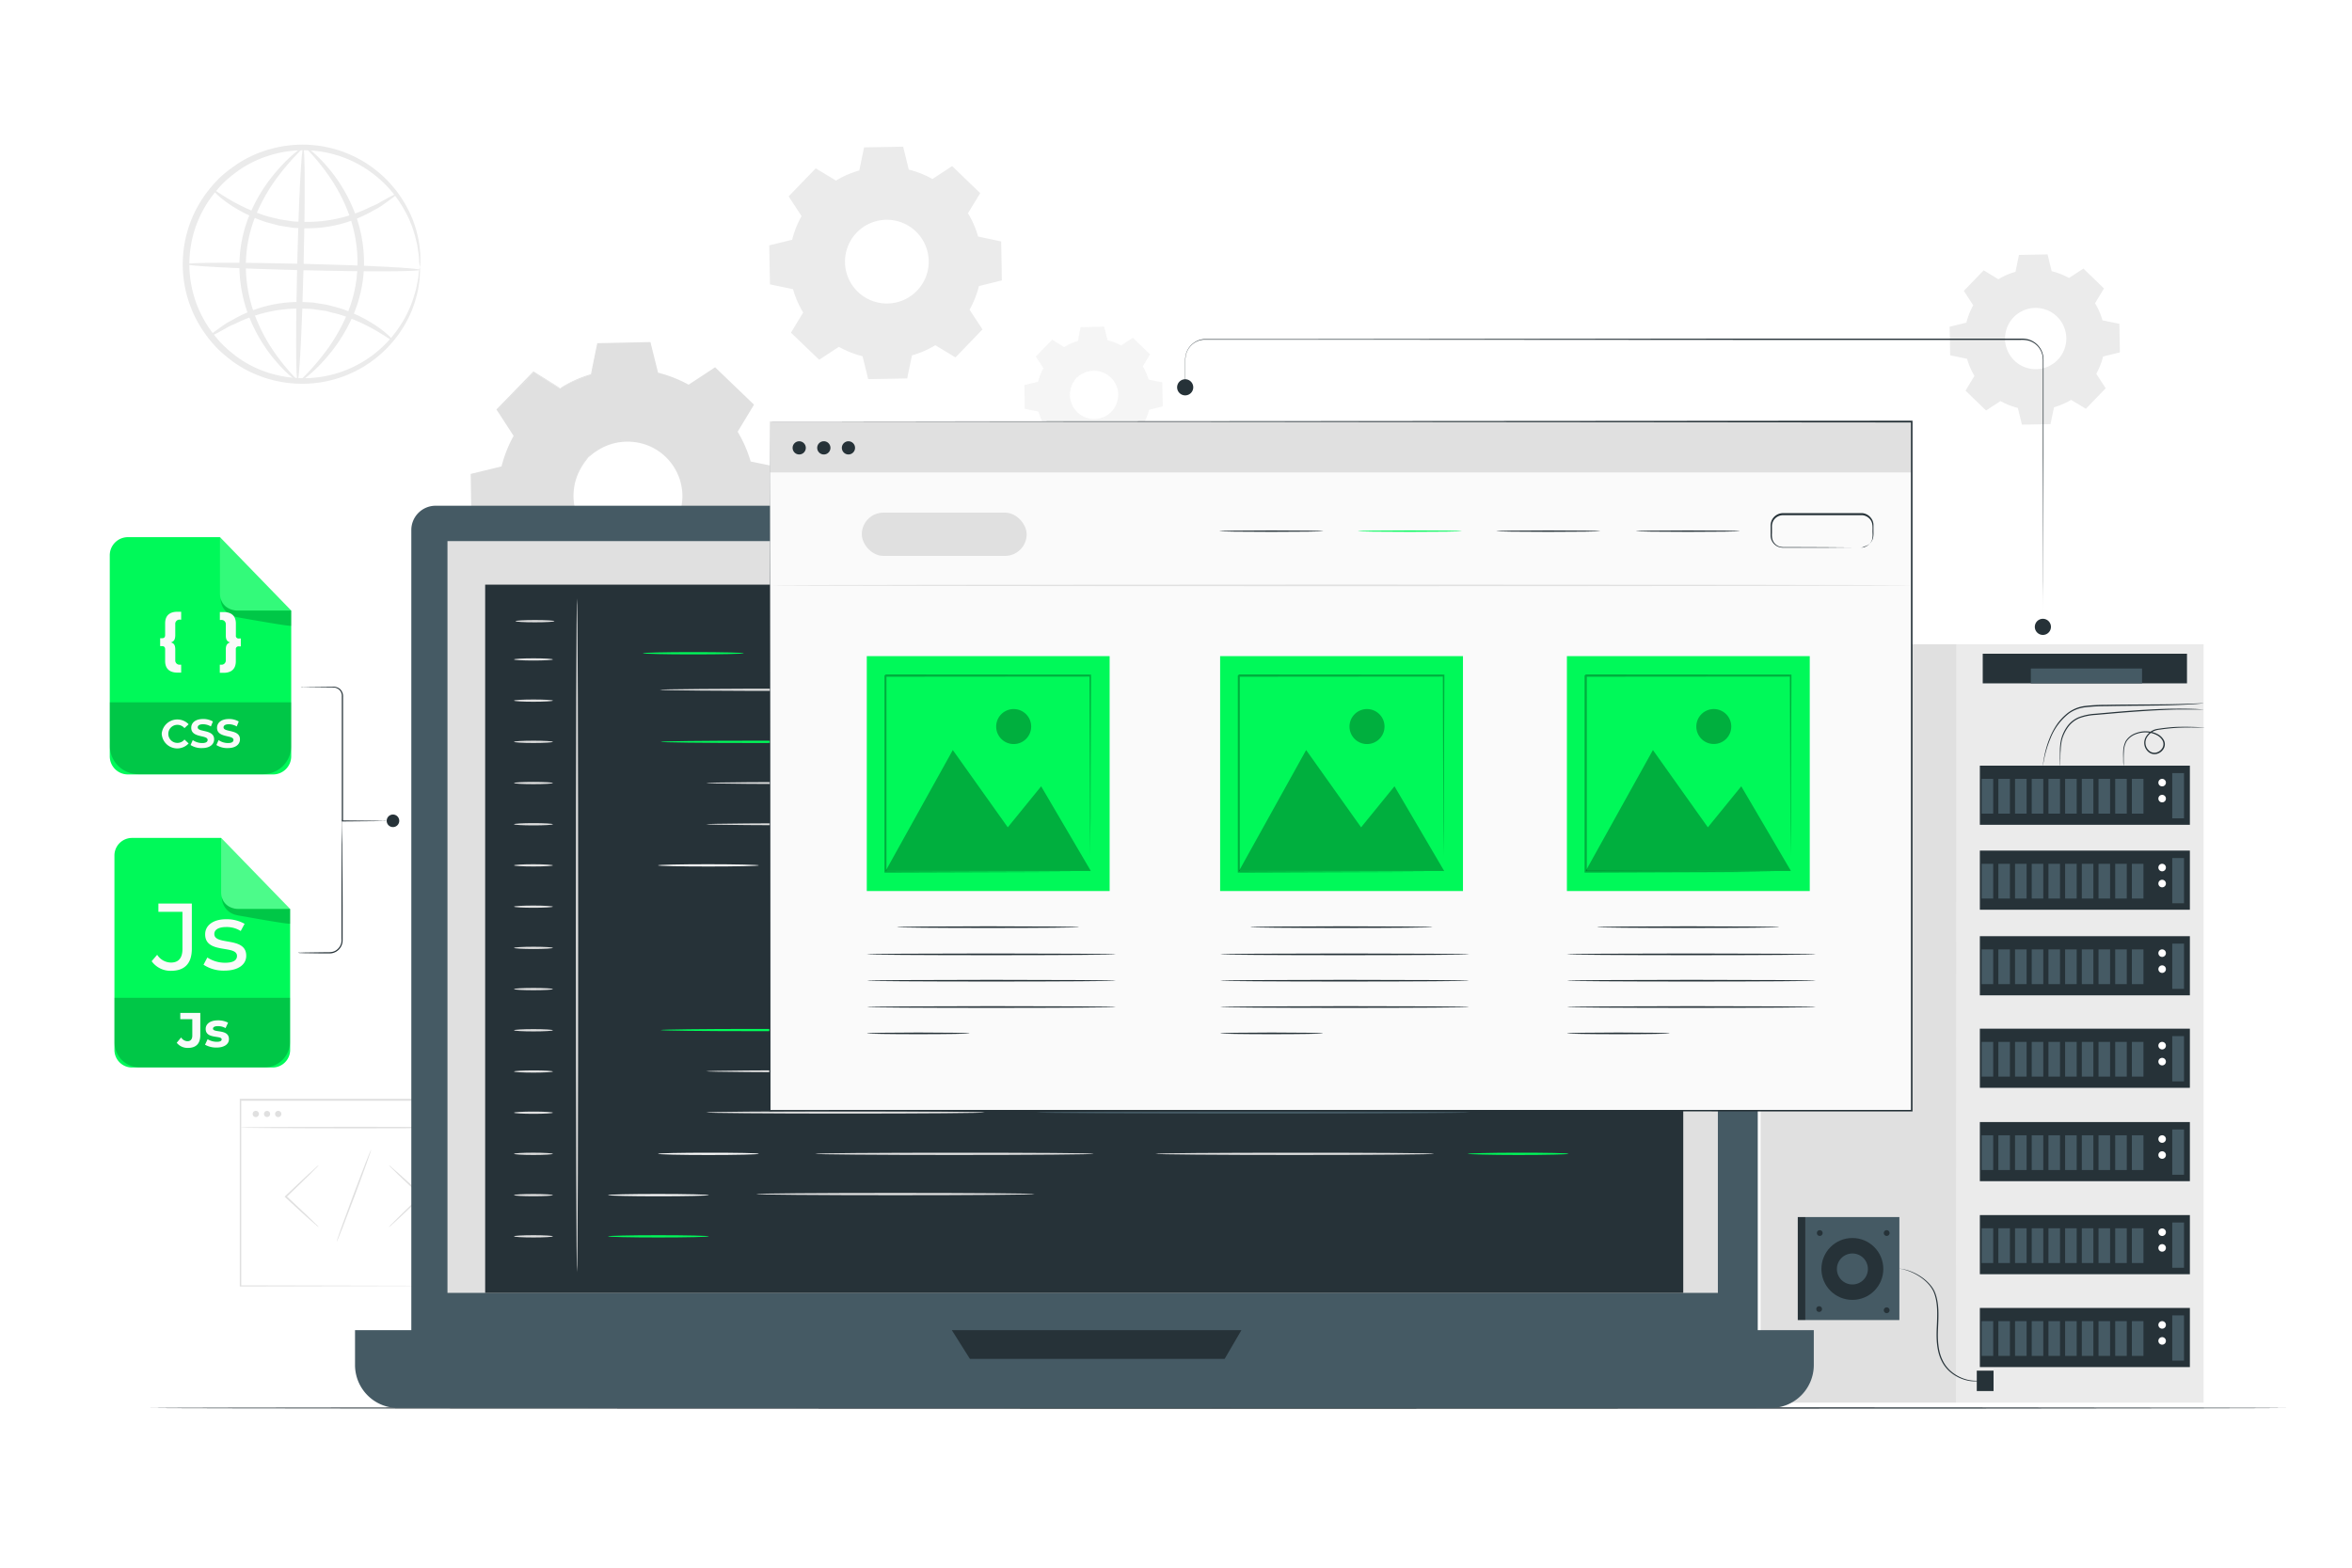 <svg class="animated" id="freepik_stories-static-website" xmlns="http://www.w3.org/2000/svg" viewBox="0 0 750 500"
    version="1.1" xmlns:xlink="http://www.w3.org/1999/xlink" xmlns:svgjs="http://svgjs.com/svgjs">
    <style>
        svg#freepik_stories-static-website:not(.animated) .animable {
            opacity: 0;
        }

        svg#freepik_stories-static-website.animated #freepik--background-complete--inject-20 {
            animation: 3s Infinite linear floating;
            animation-delay: 0s;
        }

        svg#freepik_stories-static-website.animated #freepik--Documents--inject-20 {
            animation: 6s Infinite linear floating;
            animation-delay: 0s;
        }

        @keyframes floating {
            0% {
                opacity: 1;
                transform: translateY(0px);
            }

            50% {
                transform: translateY(-10px);
            }

            100% {
                opacity: 1;
                transform: translateY(0px);
            }
        }
    </style>
    <g id="freepik--background-complete--inject-20" class="animable" style="transform-origin: 367.128px 228.222px;">
        <path
            d="M637.24,89.06a22.64,22.64,0,0,1,5.45-2.37l1.12-5.39,9.11-.16,1.31,5.35a22.31,22.31,0,0,1,5.53,2.17l4.6-3L670.91,92l-2.85,4.71a22.3,22.3,0,0,1,2.37,5.45l5.39,1.12.16,9.11-5.35,1.31a22.8,22.8,0,0,1-2.17,5.52l3,4.61-6.32,6.55-4.71-2.85a22.43,22.43,0,0,1-5.45,2.36l-1.12,5.39-9.11.16-1.31-5.35a22.09,22.09,0,0,1-5.52-2.17l-4.61,3-6.55-6.33,2.85-4.71a22,22,0,0,1-2.36-5.44l-5.39-1.12-.16-9.11,5.34-1.31a22.34,22.34,0,0,1,2.18-5.53l-3-4.6,6.33-6.55,4.7,2.85Zm4.86,12.13a9.77,9.77,0,1,0,13.82-.24A9.78,9.78,0,0,0,642.1,101.19Z"
            style="fill: rgb(235, 235, 235); transform-origin: 648.84px 108.29px;" id="el73vo7vhjogj" class="animable">
        </path>
        <path
            d="M339.35,110.72a18,18,0,0,1,4.39-1.91l.9-4.34,7.35-.13,1.05,4.31a18.06,18.06,0,0,1,4.46,1.75l3.71-2.43,5.28,5.1-2.3,3.8a17.61,17.61,0,0,1,1.91,4.39l4.35.9.13,7.35-4.31,1.05a18.09,18.09,0,0,1-1.76,4.46l2.44,3.71L361.84,144l-3.79-2.3a17.94,17.94,0,0,1-4.39,1.91l-.91,4.35-7.34.13-1.06-4.31A17.87,17.87,0,0,1,339.9,142l-3.72,2.44-5.28-5.11,2.3-3.79a18.33,18.33,0,0,1-1.91-4.39l-4.34-.91-.13-7.34,4.31-1.06a17.84,17.84,0,0,1,1.75-4.45l-2.43-3.72,5.1-5.28,3.8,2.3Zm3.91,9.78a7.88,7.88,0,1,0,11.14-.19A7.89,7.89,0,0,0,343.26,120.5Z"
            style="fill: rgb(245, 245, 245); transform-origin: 348.7px 126.215px;" id="eloxd4l32urce" class="animable">
        </path>
        <path
            d="M343.26,120.5a5.81,5.81,0,0,1,1.47-1.28,7.84,7.84,0,0,1,5.14-1.22,8,8,0,0,1,6.32,4.43,7.63,7.63,0,0,1,.71,2.21,7.26,7.26,0,0,1,.05,2.42A8,8,0,0,1,350.3,134a7.36,7.36,0,0,1-2.43,0,7.45,7.45,0,0,1-2.23-.63,8.14,8.14,0,0,1-3.29-2.72A8,8,0,0,1,341,127.2a7.79,7.79,0,0,1,1-5.18,5.94,5.94,0,0,1,1.23-1.52s-.47.52-1.08,1.6a7.91,7.91,0,0,0-.87,5.05,7.68,7.68,0,0,0,4.5,5.83,7.68,7.68,0,0,0,4.41.54,7.64,7.64,0,0,0,6.29-6.52,7.32,7.32,0,0,0,0-2.29,7.07,7.07,0,0,0-.67-2.1,7.69,7.69,0,0,0-6-4.29,7.87,7.87,0,0,0-5,1.05C343.76,120,343.3,120.55,343.26,120.5Z"
            style="fill: rgb(245, 245, 245); transform-origin: 348.968px 126.027px;" id="elwse8atuwukm"
            class="animable"></path>
        <path
            d="M339.35,110.72a1.34,1.34,0,0,1-.25-.13l-.73-.42-2.86-1.69h.09l-5.07,5.31,0-.14,2.44,3.7.05.07,0,.07a18.25,18.25,0,0,0-1.73,4.43l0,.08-.08,0-4.31,1.07.12-.16q.06,3.46.14,7.34l-.14-.17,4.35.89.11,0,0,.11a18.39,18.39,0,0,0,1.9,4.34l.06.1-.06.1-2.3,3.8,0-.25c1.66,1.6,3.45,3.33,5.29,5.09l-.26,0,3.71-2.44.11-.07.11.06a17.7,17.7,0,0,0,4.4,1.73l.13,0,0,.13c.34,1.35.7,2.83,1.06,4.31l-.21-.16,7.34-.14-.22.18c.29-1.37.6-2.85.91-4.34l0-.14.14,0a18,18,0,0,0,4.33-1.89h0l.12-.07.12.07,3.79,2.3-.28,0,5.1-5.28,0,.27-2.43-3.71-.08-.11.07-.12a17.59,17.59,0,0,0,1.73-4.4l0-.13.12,0,4.32-1-.17.21q-.06-3.76-.12-7.34l.17.2-4.35-.91-.12,0,0-.12A17.76,17.76,0,0,0,364,117l-.06-.1.06-.11,2.3-3.79,0,.24-5.27-5.12.22,0-3.72,2.43-.08,0-.09,0a18.49,18.49,0,0,0-4.41-1.75l-.09,0,0-.09c-.38-1.56-.72-3-1-4.31l.13.1-7.35.1.1-.08c-.37,1.73-.68,3.15-.93,4.34v0h0a19,19,0,0,0-3.36,1.29l-.79.42a1.12,1.12,0,0,1-.26.13l.24-.17c.17-.1.42-.25.78-.44a17.54,17.54,0,0,1,3.35-1.37l-.05.06c.24-1.19.52-2.62.87-4.35l0-.08h.08l7.34-.17h.11l0,.11,1.07,4.3-.11-.1a18.25,18.25,0,0,1,4.5,1.75h-.17c1.18-.78,2.4-1.59,3.71-2.44l.11-.08.1.1,5.29,5.09.11.1-.08.13-2.29,3.8v-.21a18.62,18.62,0,0,1,1.94,4.44l-.16-.14,4.35.9.16,0v.17c0,2.39.09,4.84.13,7.34v.17l-.17.05-4.31,1.06.16-.16a18.63,18.63,0,0,1-1.77,4.51v-.23l2.43,3.71.1.15-.12.13-5.1,5.28-.13.13-.15-.09-3.8-2.3h.23a18.35,18.35,0,0,1-4.44,1.93l.16-.17c-.31,1.49-.62,3-.91,4.34l0,.18h-.18l-7.35.13h-.17l-.05-.17c-.36-1.49-.72-3-1.05-4.31l.16.16a18.45,18.45,0,0,1-4.51-1.78H340l-3.71,2.43-.14.09-.12-.11-5.28-5.11-.11-.11.08-.14,2.3-3.79v.2a18.54,18.54,0,0,1-1.92-4.44l.15.13-4.35-.91-.14,0v-.14c0-2.58-.08-5-.11-7.35v-.13l.13,0,4.31-1-.1.11a18.06,18.06,0,0,1,1.78-4.49v.14l-2.42-3.72-.05-.08.07-.06,5.13-5.26,0,0,0,0,2.79,1.74c.31.19.55.34.72.46Z"
            style="fill: rgb(245, 245, 245); transform-origin: 348.715px 126.22px;" id="elief3g4lsu3a" class="animable">
        </path>
        <path
            d="M133.91,85.2a10.72,10.72,0,0,1-.27-2.37,20.77,20.77,0,0,0-.32-2.85,26.59,26.59,0,0,0-.75-3.82,35.58,35.58,0,0,0-4-9.84,37,37,0,0,0-9.15-10.54,36.48,36.48,0,0,0-34.37-5.91,34.36,34.36,0,0,0-9.3,4.74A40.81,40.81,0,0,0,71.59,58a40,40,0,0,0-3.65,4.13,36.14,36.14,0,0,0-1,42.87,42.71,42.71,0,0,0,3.45,4.3,40.17,40.17,0,0,0,4,3.61,34.37,34.37,0,0,0,9,5.19,36.72,36.72,0,0,0,44.27-14.32,36.17,36.17,0,0,0,4.45-9.63,28.75,28.75,0,0,0,.93-3.79,19.79,19.79,0,0,0,.45-2.83,10.86,10.86,0,0,1,.39-2.35,10.37,10.37,0,0,1,0,2.39,16.65,16.65,0,0,1-.27,2.89,25.41,25.41,0,0,1-.77,3.9,34.91,34.91,0,0,1-4.24,10,37.8,37.8,0,0,1-25.9,17.51,38.15,38.15,0,0,1-20-2,36,36,0,0,1-9.58-5.41,43.15,43.15,0,0,1-4.26-3.78,42.16,42.16,0,0,1-3.65-4.52,38,38,0,0,1,1.1-45.25,42.19,42.19,0,0,1,3.87-4.34A42.83,42.83,0,0,1,74.66,53a35.93,35.93,0,0,1,9.82-4.93A38.2,38.2,0,0,1,104.57,47a37.84,37.84,0,0,1,25,18.74A35.08,35.08,0,0,1,133.35,76a27.5,27.5,0,0,1,.58,3.93,16.9,16.9,0,0,1,.12,2.9A10.29,10.29,0,0,1,133.91,85.2Z"
            style="fill: rgb(235, 235, 235); transform-origin: 96.172px 84.267px;" id="elp3rq8ij6tcs"
            class="animable"></path>
        <path
            d="M126.45,61.9c.08.12-.59.7-1.89,1.67l-2.4,1.72c-.48.33-1,.7-1.53,1l-1.83,1a42,42,0,0,1-21.92,5.52l-3.32-.14-3.19-.5c-.52-.09-1-.16-1.55-.26l-1.48-.4c-1-.27-2-.5-2.87-.79a48.37,48.37,0,0,1-9.3-4.29c-5-3-7.43-5.77-7.24-6s2.92,2.07,7.95,4.69A55.91,55.91,0,0,0,85,68.91c.89.26,1.82.46,2.76.7l1.43.35,1.48.23,3.05.45,3.16.12A45.39,45.39,0,0,0,118.15,66l1.85-.81c.57-.29,1.08-.61,1.58-.89l2.54-1.4C125.54,62.15,126.37,61.79,126.45,61.9Z"
            style="fill: rgb(235, 235, 235); transform-origin: 97.188px 66.619px;" id="elyx90wy97cze" class="animable">
        </path>
        <path
            d="M66.8,107.24c-.09-.12.59-.7,1.88-1.67l2.4-1.72c.48-.32,1-.69,1.53-1l1.84-1a42.07,42.07,0,0,1,21.92-5.52l3.32.15,3.18.5c.52.09,1,.15,1.55.26l1.48.39c1,.27,1.95.5,2.87.8a48.39,48.39,0,0,1,9.3,4.28c5,3,7.43,5.77,7.24,6s-2.92-2.07-8-4.68a56.11,56.11,0,0,0-9.15-3.75c-.9-.26-1.83-.45-2.77-.7L104,99.18,102.53,99l-3-.45-3.17-.13a45.43,45.43,0,0,0-21.22,4.77l-1.86.8c-.57.3-1.08.62-1.57.89l-2.55,1.4C67.71,107,66.88,107.36,66.8,107.24Z"
            style="fill: rgb(235, 235, 235); transform-origin: 96.056px 102.521px;" id="eljwojy7hgpv" class="animable">
        </path>
        <path
            d="M133.89,86.07c0,.56-16.72.62-37.31.12s-37.27-1.37-37.25-1.93,16.71-.62,37.3-.12S133.9,85.5,133.89,86.07Z"
            style="fill: rgb(235, 235, 235); transform-origin: 96.61px 85.165px;" id="el6z0acx5sq3i" class="animable">
        </path>
        <path d="M94.89,121.54c-.57,0-.62-16.71-.12-37.29S96.13,47,96.7,47s.62,16.7.12,37.29S95.45,121.55,94.89,121.54Z"
            style="fill: rgb(235, 235, 235); transform-origin: 95.795px 84.27px;" id="elc3d5romg98f" class="animable">
        </path>
        <path
            d="M94.89,121.48c-.14.22-4.25-2.56-9-8.87a50.28,50.28,0,0,1-6.66-12.1A45.09,45.09,0,0,1,76.35,83.8a42.8,42.8,0,0,1,3.77-16.54A51.25,51.25,0,0,1,87.4,55.54c5-6.07,9.16-8.76,9.3-8.54s-3.55,3.28-8.16,9.43A56.14,56.14,0,0,0,81.85,68,43,43,0,0,0,78.4,83.84a45.41,45.41,0,0,0,2.61,16,53.87,53.87,0,0,0,6.07,11.91C91.4,118.13,95.1,121.26,94.89,121.48Z"
            style="fill: rgb(235, 235, 235); transform-origin: 86.523px 84.24px;" id="elp951hfz1g8s"
            class="animable"></path>
        <path
            d="M97.53,47c.14-.22,4.25,2.57,9,8.87A49.94,49.94,0,0,1,113.19,68a44.89,44.89,0,0,1,2.88,16.71,42.8,42.8,0,0,1-3.76,16.54A52,52,0,0,1,105,113c-5,6.07-9.17,8.76-9.31,8.54s3.55-3.28,8.16-9.43a56.14,56.14,0,0,0,6.69-11.58A42.77,42.77,0,0,0,114,84.66a45.19,45.19,0,0,0-2.61-16,53.87,53.87,0,0,0-6.07-11.91C101,50.37,97.33,47.24,97.53,47Z"
            style="fill: rgb(235, 235, 235); transform-origin: 105.882px 84.27px;" id="el8zaic299u6c"
            class="animable"></path>
        <path
            d="M178.67,123.86a40.81,40.81,0,0,1,9.91-4.31l2-9.8,16.56-.29,2.38,9.73a40.33,40.33,0,0,1,10.05,4l8.37-5.49,11.92,11.51-5.19,8.56a40.74,40.74,0,0,1,4.31,9.9l9.8,2,.29,16.56-9.73,2.39a40.49,40.49,0,0,1-3.95,10l5.49,8.37L229.41,199l-8.56-5.19a40.71,40.71,0,0,1-9.9,4.3l-2,9.8-16.56.3L190,198.43a40.88,40.88,0,0,1-10.05-4L171.54,200l-11.92-11.5,5.19-8.56a40.39,40.39,0,0,1-4.3-9.91l-9.8-2-.3-16.56,9.73-2.38a40.33,40.33,0,0,1,4-10l-5.48-8.37,11.5-11.92,8.56,5.19Zm8.83,22.06a17.77,17.77,0,1,0,25.13-.44A17.77,17.77,0,0,0,187.5,145.92Z"
            style="fill: rgb(224, 224, 224); transform-origin: 199.74px 158.835px;" id="elg4scjwamm1m" class="animable">
        </path>
        <path
            d="M187.5,145.92a13.39,13.39,0,0,1,3.31-2.9,17.64,17.64,0,0,1,11.59-2.74,17.85,17.85,0,0,1,7.88,2.8,18.09,18.09,0,0,1,6.37,7.18,16.73,16.73,0,0,1,1.62,5,17,17,0,0,1,.1,5.48,18.12,18.12,0,0,1-15,15.53,17.06,17.06,0,0,1-5.47.1,17.24,17.24,0,0,1-5-1.44,18.21,18.21,0,0,1-7.4-6.12,18,18,0,0,1-3.08-7.78,17.63,17.63,0,0,1,2.34-11.68,13.39,13.39,0,0,1,2.78-3.41c.1.08-1.07,1.17-2.44,3.61a17.7,17.7,0,0,0-2,11.37,17.41,17.41,0,0,0,10.15,13.15,17.39,17.39,0,0,0,10,1.22,17.24,17.24,0,0,0,14.18-14.69,16.06,16.06,0,0,0-.07-5.18,16.35,16.35,0,0,0-1.5-4.73A17.35,17.35,0,0,0,202.32,141a17.7,17.7,0,0,0-11.3,2.37C188.63,144.81,187.59,146,187.5,145.92Z"
            style="fill: rgb(224, 224, 224); transform-origin: 200.388px 158.356px;" id="ellqxwm7gtye" class="animable">
        </path>
        <path
            d="M178.67,123.86s-.18-.09-.55-.29l-1.64-.95L170,118.81l.2,0-11.44,12,0-.32,5.52,8.34.1.15-.09.16a40.92,40.92,0,0,0-3.89,10l0,.19-.2.05-9.72,2.41.28-.35c.1,5.21.21,10.75.33,16.56l-.32-.39,9.8,2,.25,0,.07.25a40.3,40.3,0,0,0,4.28,9.79l.14.23-.14.23c-1.61,2.65-3.38,5.58-5.18,8.56l-.07-.56,11.93,11.49-.59-.05,8.37-5.5.24-.16.26.14a40.23,40.23,0,0,0,9.93,3.9l.29.07.07.29c.75,3.05,1.57,6.37,2.39,9.73l-.49-.38,16.56-.3-.49.4c.65-3.1,1.34-6.44,2-9.8l.06-.3.3-.09a40.32,40.32,0,0,0,9.77-4.24h0l.27-.16.26.16,8.55,5.19-.62.08,11.5-11.91-.06.63L235,178.93l-.16-.25.14-.27a39.86,39.86,0,0,0,3.91-9.92l.08-.29.29-.07,9.72-2.38-.37.48q-.13-8.47-.27-16.56l.37.45-9.8-2.05-.27-.06-.07-.26a40.28,40.28,0,0,0-4.25-9.81l-.13-.23.13-.22,5.21-8.55.07.52-11.9-11.53.49,0-8.39,5.46-.18.13-.2-.11a40.19,40.19,0,0,0-10-3.95l-.2-.05,0-.2c-.86-3.53-1.63-6.72-2.35-9.73l.29.23-16.56.22.22-.18c-.84,3.91-1.53,7.12-2.1,9.79l0,.1-.09,0a41.12,41.12,0,0,0-7.57,2.92l-1.79.93a4.49,4.49,0,0,1-.59.3s.19-.14.55-.38,1-.58,1.75-1a38.26,38.26,0,0,1,7.56-3.08l-.11.12c.53-2.68,1.18-5.89,2-9.82l0-.17h.18l16.56-.36h.24l.06.24c.75,3,1.54,6.18,2.42,9.72l-.25-.25a41,41,0,0,1,10.15,4h-.38l8.36-5.5.26-.18.22.22,11.94,11.48.25.24-.18.29-5.17,8.56v-.45a40.87,40.87,0,0,1,4.36,10l-.34-.33,9.8,2,.37.08v.37q.15,8.08.3,16.57v.38l-.38.1-9.72,2.39.36-.36a41,41,0,0,1-4,10.17l0-.52q2.72,4.16,5.49,8.37l.22.34-.28.29-11.5,11.92-.28.29-.35-.21-8.56-5.19h.52a41.21,41.21,0,0,1-10,4.35l.36-.38c-.71,3.36-1.4,6.7-2,9.8l-.08.39h-.4l-16.57.28H192l-.1-.39c-.82-3.35-1.63-6.68-2.38-9.72l.36.36a41.57,41.57,0,0,1-10.16-4l.5,0-8.38,5.48-.32.21-.27-.27-11.9-11.52-.26-.25.19-.31c1.81-3,3.58-5.9,5.2-8.55v.46a41.18,41.18,0,0,1-4.34-10l.32.3-9.8-2.06-.31-.07V168c-.08-5.81-.17-11.35-.25-16.56v-.29l.28-.07,9.73-2.36-.24.25a41,41,0,0,1,4-10.12v.31l-5.45-8.39-.11-.18.14-.14L170,118.56l.1-.1.11.07,6.3,3.92,1.62,1A3.91,3.91,0,0,1,178.67,123.86Z"
            style="fill: rgb(224, 224, 224); transform-origin: 199.84px 158.835px;" id="elhey6cf9j667" class="animable">
        </path>
        <path
            d="M266.57,57.6A30.4,30.4,0,0,1,274,54.37L275.54,47,288,46.79l1.79,7.3a30.65,30.65,0,0,1,7.55,3l6.28-4.12,8.95,8.64L308.66,68a30.4,30.4,0,0,1,3.23,7.44L319.25,77l.22,12.44-7.3,1.79a31,31,0,0,1-3,7.55l4.12,6.28L304.68,114l-6.43-3.89a30.4,30.4,0,0,1-7.44,3.23l-1.53,7.36-12.44.22-1.79-7.3a31,31,0,0,1-7.55-3l-6.28,4.12-9-8.64,3.89-6.43a30.4,30.4,0,0,1-3.23-7.44l-7.36-1.53-.22-12.44,7.3-1.79a30.65,30.65,0,0,1,3-7.55l-4.12-6.28,8.64-8.95,6.43,3.89Zm6.63,16.57a13.35,13.35,0,1,0,18.87-.33A13.35,13.35,0,0,0,273.2,74.17Z"
            style="fill: rgb(235, 235, 235); transform-origin: 282.385px 83.855px;" id="el2yfxdpnatj6" class="animable">
        </path>
        <path
            d="M124,391.39a5.17,5.17,0,0,1,.76-.86l2.18-2.19c1.85-1.83,4.44-4.34,7.32-7.09l.07-.06v.37c-2.9-2.69-5.51-5.15-7.38-6.95l-2.19-2.15a5.44,5.44,0,0,1-.76-.83,4.29,4.29,0,0,1,.89.69l2.31,2c1.93,1.73,4.57,4.14,7.47,6.84l.2.18-.2.19-.06.06c-2.88,2.75-5.51,5.21-7.43,7l-2.29,2.08A5.06,5.06,0,0,1,124,391.39Z"
            style="fill: rgb(224, 224, 224); transform-origin: 129.435px 381.51px;" id="elq3bd6xrt6io" class="animable">
        </path>
        <path
            d="M101.63,371.63a6,6,0,0,1-.76.85l-2.18,2.19c-1.85,1.83-4.44,4.34-7.32,7.09l-.07.06v-.37c2.9,2.7,5.51,5.15,7.38,6.95l2.19,2.15a4.71,4.71,0,0,1,.76.84,5.24,5.24,0,0,1-.89-.7c-.63-.55-1.4-1.22-2.31-2-1.93-1.72-4.57-4.14-7.47-6.84l-.2-.18.2-.19.06-.06c2.88-2.75,5.51-5.21,7.43-7l2.29-2.07A4.51,4.51,0,0,1,101.63,371.63Z"
            style="fill: rgb(224, 224, 224); transform-origin: 96.195px 381.51px;" id="el40qk3rve6tc" class="animable">
        </path>
        <path
            d="M107.37,396c-.13-.05,2.22-6.66,5.25-14.76s5.6-14.63,5.73-14.58-2.22,6.66-5.25,14.76S107.51,396.09,107.37,396Z"
            style="fill: rgb(224, 224, 224); transform-origin: 112.86px 381.33px;" id="elie2ieaw1gf" class="animable">
        </path>
        <path
            d="M149.48,410.18s0-.38,0-1.11,0-1.79,0-3.17c0-2.8,0-6.86-.06-12,0-10.37-.06-25.18-.1-43.05l.21.22-72.85,0h0l.25-.26c0,21.47,0,41.73,0,59.37l-.23-.23,52.61.12,14.91.06,4,0,1,0h0l-1,0-3.92,0-14.86.06-52.75.12h-.23v-.23c0-17.64,0-37.9,0-59.37v-.25h.26l72.85,0h.21v.21c-.05,17.92-.09,32.78-.11,43.18,0,5.16,0,9.21-.06,12,0,1.36,0,2.41,0,3.14S149.48,410.18,149.48,410.18Z"
            style="fill: rgb(224, 224, 224); transform-origin: 113.12px 380.385px;" id="elfhbgfojop1d" class="animable">
        </path>
        <path
            d="M150.05,359.62c0,.14-16.45.26-36.73.26s-36.73-.12-36.73-.26,16.44-.25,36.73-.25S150.05,359.48,150.05,359.62Z"
            style="fill: rgb(224, 224, 224); transform-origin: 113.32px 359.625px;" id="elz8urql50xr" class="animable">
        </path>
        <path d="M82.57,355.29a1,1,0,1,1-2,0,1,1,0,0,1,2,0Z"
            style="fill: rgb(224, 224, 224); transform-origin: 81.57px 355.29px;" id="elgqceuaamdit" class="animable">
        </path>
        <ellipse cx="85.16" cy="355.29" rx="0.98" ry="0.98"
            style="fill: rgb(224, 224, 224); transform-origin: 85.16px 355.29px;" id="elfolwa5dhuo5" class="animable">
        </ellipse>
        <path d="M89.72,355.29a1,1,0,1,1-1-1A1,1,0,0,1,89.72,355.29Z"
            style="fill: rgb(224, 224, 224); transform-origin: 88.72px 355.29px;" id="elg9gcghy8f5" class="animable">
        </path>
    </g>
    <g id="freepik--Floor--inject-20" class="animable" style="transform-origin: 388.44px 449.07px;">
        <path
            d="M729,449.07c0,.15-152.49.26-340.55.26s-340.57-.11-340.57-.26,152.45-.26,340.57-.26S729,448.93,729,449.07Z"
            style="fill: rgb(38, 50, 56); transform-origin: 388.44px 449.07px;" id="elpnof3lgzcv" class="animable">
        </path>
    </g>
    <g id="freepik--Server--inject-20" class="animable" style="transform-origin: 632.19px 326.42px;">
        <g id="elff5ttshjavr">
            <rect x="623.72" y="205.49" width="78.95" height="241.86"
                style="fill: rgb(235, 235, 235); transform-origin: 663.195px 326.42px; transform: rotate(180deg);"
                class="animable"></rect>
        </g>
        <polygon points="561.43 447.35 623.72 447.35 623.83 205.49 561.43 205.49 561.43 447.35"
            style="fill: rgb(224, 224, 224); transform-origin: 592.63px 326.42px;" id="elsndsm4xc8tg" class="animable">
        </polygon>
        <g id="el5kea0yie8x3">
            <rect x="631.33" y="244.2" width="66.97" height="18.86"
                style="fill: rgb(38, 50, 56); transform-origin: 664.815px 253.63px; transform: rotate(180deg);"
                class="animable"></rect>
        </g>
        <g id="elq4y1vhbfmwo">
            <rect x="692.68" y="246.57" width="3.75" height="14.43"
                style="fill: rgb(69, 90, 100); transform-origin: 694.555px 253.785px; transform: rotate(180deg);"
                class="animable"></rect>
        </g>
        <path d="M688.26,249.6a1.2,1.2,0,1,0,1.19-1.19A1.2,1.2,0,0,0,688.26,249.6Z"
            style="fill: rgb(255, 255, 255); transform-origin: 689.46px 249.61px;" id="elhkv8np9zmzi" class="animable">
        </path>
        <path d="M688.26,254.7a1.2,1.2,0,1,0,1.19-1.19A1.19,1.19,0,0,0,688.26,254.7Z"
            style="fill: rgb(255, 255, 255); transform-origin: 689.46px 254.71px;" id="el828t21rch" class="animable">
        </path>
        <g id="elg2wr1u6j3ur">
            <rect x="679.81" y="248.41" width="3.69" height="11.09"
                style="fill: rgb(69, 90, 100); transform-origin: 681.655px 253.955px; transform: rotate(180deg);"
                class="animable"></rect>
        </g>
        <g id="elizohwxa5g6o">
            <rect x="674.49" y="248.41" width="3.69" height="11.09"
                style="fill: rgb(69, 90, 100); transform-origin: 676.335px 253.955px; transform: rotate(180deg);"
                class="animable"></rect>
        </g>
        <g id="elzwq37xgh5r">
            <rect x="669.17" y="248.41" width="3.69" height="11.09"
                style="fill: rgb(69, 90, 100); transform-origin: 671.015px 253.955px; transform: rotate(180deg);"
                class="animable"></rect>
        </g>
        <g id="eltkwyy7z2mbq">
            <rect x="663.84" y="248.41" width="3.69" height="11.09"
                style="fill: rgb(69, 90, 100); transform-origin: 665.685px 253.955px; transform: rotate(180deg);"
                class="animable"></rect>
        </g>
        <g id="elf8burcbyb8v">
            <rect x="658.52" y="248.41" width="3.69" height="11.09"
                style="fill: rgb(69, 90, 100); transform-origin: 660.365px 253.955px; transform: rotate(180deg);"
                class="animable"></rect>
        </g>
        <g id="el60f62cq45h2">
            <rect x="653.2" y="248.41" width="3.69" height="11.09"
                style="fill: rgb(69, 90, 100); transform-origin: 655.045px 253.955px; transform: rotate(180deg);"
                class="animable"></rect>
        </g>
        <g id="eluebmq6i1gf">
            <rect x="647.87" y="248.41" width="3.69" height="11.09"
                style="fill: rgb(69, 90, 100); transform-origin: 649.715px 253.955px; transform: rotate(180deg);"
                class="animable"></rect>
        </g>
        <g id="eljrom6q5ceds">
            <rect x="642.55" y="248.41" width="3.69" height="11.09"
                style="fill: rgb(69, 90, 100); transform-origin: 644.395px 253.955px; transform: rotate(180deg);"
                class="animable"></rect>
        </g>
        <g id="elkgga1pono5">
            <rect x="637.23" y="248.41" width="3.69" height="11.09"
                style="fill: rgb(69, 90, 100); transform-origin: 639.075px 253.955px; transform: rotate(180deg);"
                class="animable"></rect>
        </g>
        <g id="eltwycddhyw4o">
            <rect x="631.9" y="248.41" width="3.69" height="11.09"
                style="fill: rgb(69, 90, 100); transform-origin: 633.745px 253.955px; transform: rotate(180deg);"
                class="animable"></rect>
        </g>
        <g id="el92jw4vbkms6">
            <rect x="631.33" y="271.29" width="66.97" height="18.86"
                style="fill: rgb(38, 50, 56); transform-origin: 664.815px 280.72px; transform: rotate(180deg);"
                class="animable"></rect>
        </g>
        <g id="elrvwahlxsh6o">
            <rect x="692.68" y="273.66" width="3.75" height="14.43"
                style="fill: rgb(69, 90, 100); transform-origin: 694.555px 280.875px; transform: rotate(180deg);"
                class="animable"></rect>
        </g>
        <path d="M688.26,276.69a1.2,1.2,0,1,0,1.19-1.19A1.19,1.19,0,0,0,688.26,276.69Z"
            style="fill: rgb(255, 255, 255); transform-origin: 689.46px 276.7px;" id="elszk9gnbmf3j" class="animable">
        </path>
        <path d="M688.26,281.79a1.2,1.2,0,1,0,1.19-1.19A1.19,1.19,0,0,0,688.26,281.79Z"
            style="fill: rgb(255, 255, 255); transform-origin: 689.46px 281.8px;" id="elia17rvaenu" class="animable">
        </path>
        <g id="elpi97fpjcxy">
            <rect x="679.81" y="275.5" width="3.69" height="11.08"
                style="fill: rgb(69, 90, 100); transform-origin: 681.655px 281.04px; transform: rotate(180deg);"
                class="animable"></rect>
        </g>
        <g id="elyucwhf5x8i9">
            <rect x="674.49" y="275.5" width="3.69" height="11.08"
                style="fill: rgb(69, 90, 100); transform-origin: 676.335px 281.04px; transform: rotate(180deg);"
                class="animable"></rect>
        </g>
        <g id="elasg70owwz8b">
            <rect x="669.17" y="275.5" width="3.69" height="11.08"
                style="fill: rgb(69, 90, 100); transform-origin: 671.015px 281.04px; transform: rotate(180deg);"
                class="animable"></rect>
        </g>
        <g id="elrmp8a52qkso">
            <rect x="663.84" y="275.5" width="3.69" height="11.08"
                style="fill: rgb(69, 90, 100); transform-origin: 665.685px 281.04px; transform: rotate(180deg);"
                class="animable"></rect>
        </g>
        <g id="elpdsz6jggq8q">
            <rect x="658.52" y="275.5" width="3.69" height="11.08"
                style="fill: rgb(69, 90, 100); transform-origin: 660.365px 281.04px; transform: rotate(180deg);"
                class="animable"></rect>
        </g>
        <g id="elwgzsvb4nvap">
            <rect x="653.2" y="275.5" width="3.69" height="11.08"
                style="fill: rgb(69, 90, 100); transform-origin: 655.045px 281.04px; transform: rotate(180deg);"
                class="animable"></rect>
        </g>
        <g id="eldemc2j4zjh">
            <rect x="647.87" y="275.5" width="3.69" height="11.08"
                style="fill: rgb(69, 90, 100); transform-origin: 649.715px 281.04px; transform: rotate(180deg);"
                class="animable"></rect>
        </g>
        <g id="els41wufqwoi8">
            <rect x="642.55" y="275.5" width="3.69" height="11.08"
                style="fill: rgb(69, 90, 100); transform-origin: 644.395px 281.04px; transform: rotate(180deg);"
                class="animable"></rect>
        </g>
        <g id="el7j67ikgicxy">
            <rect x="637.23" y="275.5" width="3.69" height="11.08"
                style="fill: rgb(69, 90, 100); transform-origin: 639.075px 281.04px; transform: rotate(180deg);"
                class="animable"></rect>
        </g>
        <g id="elq37zsrv6g5s">
            <rect x="631.9" y="275.5" width="3.69" height="11.08"
                style="fill: rgb(69, 90, 100); transform-origin: 633.745px 281.04px; transform: rotate(180deg);"
                class="animable"></rect>
        </g>
        <g id="elykze5caqptg">
            <rect x="631.33" y="298.59" width="66.97" height="18.86"
                style="fill: rgb(38, 50, 56); transform-origin: 664.815px 308.02px; transform: rotate(180deg);"
                class="animable"></rect>
        </g>
        <g id="elaqg1a0vk19">
            <rect x="692.68" y="300.96" width="3.75" height="14.43"
                style="fill: rgb(69, 90, 100); transform-origin: 694.555px 308.175px; transform: rotate(180deg);"
                class="animable"></rect>
        </g>
        <path d="M688.26,304a1.2,1.2,0,1,0,1.19-1.2A1.2,1.2,0,0,0,688.26,304Z"
            style="fill: rgb(255, 255, 255); transform-origin: 689.46px 304px;" id="elmkcd8uk6ud" class="animable">
        </path>
        <path d="M688.26,309.09a1.2,1.2,0,1,0,1.19-1.19A1.2,1.2,0,0,0,688.26,309.09Z"
            style="fill: rgb(255, 255, 255); transform-origin: 689.46px 309.1px;" id="elgkbusi326o4" class="animable">
        </path>
        <g id="elrw26ogrl9j">
            <rect x="679.81" y="302.8" width="3.69" height="11.08"
                style="fill: rgb(69, 90, 100); transform-origin: 681.655px 308.34px; transform: rotate(180deg);"
                class="animable"></rect>
        </g>
        <g id="el4fbvmrcdmhg">
            <rect x="674.49" y="302.8" width="3.69" height="11.08"
                style="fill: rgb(69, 90, 100); transform-origin: 676.335px 308.34px; transform: rotate(180deg);"
                class="animable"></rect>
        </g>
        <g id="elbkjrzo9z2kq">
            <rect x="669.17" y="302.8" width="3.69" height="11.08"
                style="fill: rgb(69, 90, 100); transform-origin: 671.015px 308.34px; transform: rotate(180deg);"
                class="animable"></rect>
        </g>
        <g id="elj3s1ayduid">
            <rect x="663.84" y="302.8" width="3.69" height="11.08"
                style="fill: rgb(69, 90, 100); transform-origin: 665.685px 308.34px; transform: rotate(180deg);"
                class="animable"></rect>
        </g>
        <g id="el6ebg991o86w">
            <rect x="658.52" y="302.8" width="3.69" height="11.08"
                style="fill: rgb(69, 90, 100); transform-origin: 660.365px 308.34px; transform: rotate(180deg);"
                class="animable"></rect>
        </g>
        <g id="eltfvk5copfzh">
            <rect x="653.2" y="302.8" width="3.69" height="11.08"
                style="fill: rgb(69, 90, 100); transform-origin: 655.045px 308.34px; transform: rotate(180deg);"
                class="animable"></rect>
        </g>
        <g id="elklm1x7fama">
            <rect x="647.87" y="302.8" width="3.69" height="11.08"
                style="fill: rgb(69, 90, 100); transform-origin: 649.715px 308.34px; transform: rotate(180deg);"
                class="animable"></rect>
        </g>
        <g id="eln5nkyhs4pp">
            <rect x="642.55" y="302.8" width="3.69" height="11.08"
                style="fill: rgb(69, 90, 100); transform-origin: 644.395px 308.34px; transform: rotate(180deg);"
                class="animable"></rect>
        </g>
        <g id="elha6pxe01dhb">
            <rect x="637.23" y="302.8" width="3.69" height="11.08"
                style="fill: rgb(69, 90, 100); transform-origin: 639.075px 308.34px; transform: rotate(180deg);"
                class="animable"></rect>
        </g>
        <g id="elzex4ezgzcm">
            <rect x="631.9" y="302.8" width="3.69" height="11.08"
                style="fill: rgb(69, 90, 100); transform-origin: 633.745px 308.34px; transform: rotate(180deg);"
                class="animable"></rect>
        </g>
        <g id="ely9ts7k1nuz">
            <rect x="631.33" y="328.09" width="66.97" height="18.86"
                style="fill: rgb(38, 50, 56); transform-origin: 664.815px 337.52px; transform: rotate(180deg);"
                class="animable"></rect>
        </g>
        <g id="elcbcuxxvy0kh">
            <rect x="692.68" y="330.46" width="3.75" height="14.43"
                style="fill: rgb(69, 90, 100); transform-origin: 694.555px 337.675px; transform: rotate(180deg);"
                class="animable"></rect>
        </g>
        <path d="M688.26,333.49a1.2,1.2,0,1,0,1.19-1.19A1.19,1.19,0,0,0,688.26,333.49Z"
            style="fill: rgb(255, 255, 255); transform-origin: 689.46px 333.5px;" id="elulkpav3o3gj" class="animable">
        </path>
        <path d="M688.26,338.59a1.2,1.2,0,1,0,1.19-1.19A1.19,1.19,0,0,0,688.26,338.59Z"
            style="fill: rgb(255, 255, 255); transform-origin: 689.46px 338.6px;" id="elw1wu6wwvrh" class="animable">
        </path>
        <g id="elviy0cnjq3ff">
            <rect x="679.81" y="332.3" width="3.69" height="11.08"
                style="fill: rgb(69, 90, 100); transform-origin: 681.655px 337.84px; transform: rotate(180deg);"
                class="animable"></rect>
        </g>
        <g id="eldtn53exk7b">
            <rect x="674.49" y="332.3" width="3.69" height="11.08"
                style="fill: rgb(69, 90, 100); transform-origin: 676.335px 337.84px; transform: rotate(180deg);"
                class="animable"></rect>
        </g>
        <g id="el0iv62t8tvjdp">
            <rect x="669.17" y="332.3" width="3.69" height="11.08"
                style="fill: rgb(69, 90, 100); transform-origin: 671.015px 337.84px; transform: rotate(180deg);"
                class="animable"></rect>
        </g>
        <g id="el4ek09io0g3v">
            <rect x="663.84" y="332.3" width="3.69" height="11.08"
                style="fill: rgb(69, 90, 100); transform-origin: 665.685px 337.84px; transform: rotate(180deg);"
                class="animable"></rect>
        </g>
        <g id="el91v0ld855lm">
            <rect x="658.52" y="332.3" width="3.69" height="11.08"
                style="fill: rgb(69, 90, 100); transform-origin: 660.365px 337.84px; transform: rotate(180deg);"
                class="animable"></rect>
        </g>
        <g id="elme9f335mupe">
            <rect x="653.2" y="332.3" width="3.69" height="11.08"
                style="fill: rgb(69, 90, 100); transform-origin: 655.045px 337.84px; transform: rotate(180deg);"
                class="animable"></rect>
        </g>
        <g id="elgb1etrrqjms">
            <rect x="647.87" y="332.3" width="3.69" height="11.08"
                style="fill: rgb(69, 90, 100); transform-origin: 649.715px 337.84px; transform: rotate(180deg);"
                class="animable"></rect>
        </g>
        <g id="eltc845thra3">
            <rect x="642.55" y="332.3" width="3.69" height="11.08"
                style="fill: rgb(69, 90, 100); transform-origin: 644.395px 337.84px; transform: rotate(180deg);"
                class="animable"></rect>
        </g>
        <g id="el3ci0a2h1qdm">
            <rect x="637.23" y="332.3" width="3.69" height="11.08"
                style="fill: rgb(69, 90, 100); transform-origin: 639.075px 337.84px; transform: rotate(180deg);"
                class="animable"></rect>
        </g>
        <g id="elebedwg3ah8b">
            <rect x="631.9" y="332.3" width="3.69" height="11.08"
                style="fill: rgb(69, 90, 100); transform-origin: 633.745px 337.84px; transform: rotate(180deg);"
                class="animable"></rect>
        </g>
        <g id="elq7e0c2gkk6e">
            <rect x="631.33" y="357.87" width="66.97" height="18.86"
                style="fill: rgb(38, 50, 56); transform-origin: 664.815px 367.3px; transform: rotate(180deg);"
                class="animable"></rect>
        </g>
        <g id="elo9c72nxep6">
            <rect x="692.68" y="360.24" width="3.75" height="14.43"
                style="fill: rgb(69, 90, 100); transform-origin: 694.555px 367.455px; transform: rotate(180deg);"
                class="animable"></rect>
        </g>
        <path d="M688.26,363.28a1.2,1.2,0,1,0,1.19-1.19A1.19,1.19,0,0,0,688.26,363.28Z"
            style="fill: rgb(255, 255, 255); transform-origin: 689.46px 363.29px;" id="el78c6z28wovi" class="animable">
        </path>
        <path d="M688.26,368.38a1.2,1.2,0,1,0,1.19-1.19A1.19,1.19,0,0,0,688.26,368.38Z"
            style="fill: rgb(255, 255, 255); transform-origin: 689.46px 368.39px;" id="elpair62vh56" class="animable">
        </path>
        <g id="elnslzrjdhk5m">
            <rect x="679.81" y="362.09" width="3.69" height="11.08"
                style="fill: rgb(69, 90, 100); transform-origin: 681.655px 367.63px; transform: rotate(180deg);"
                class="animable"></rect>
        </g>
        <g id="elokzxd88y2jr">
            <rect x="674.49" y="362.09" width="3.69" height="11.08"
                style="fill: rgb(69, 90, 100); transform-origin: 676.335px 367.63px; transform: rotate(180deg);"
                class="animable"></rect>
        </g>
        <g id="elx1naq58zjd">
            <rect x="669.17" y="362.09" width="3.69" height="11.08"
                style="fill: rgb(69, 90, 100); transform-origin: 671.015px 367.63px; transform: rotate(180deg);"
                class="animable"></rect>
        </g>
        <g id="el2g4l321psbp">
            <rect x="663.84" y="362.09" width="3.69" height="11.08"
                style="fill: rgb(69, 90, 100); transform-origin: 665.685px 367.63px; transform: rotate(180deg);"
                class="animable"></rect>
        </g>
        <g id="elagzz0cb05re">
            <rect x="658.52" y="362.09" width="3.69" height="11.08"
                style="fill: rgb(69, 90, 100); transform-origin: 660.365px 367.63px; transform: rotate(180deg);"
                class="animable"></rect>
        </g>
        <g id="el1uk9d3ti8ps">
            <rect x="653.2" y="362.09" width="3.69" height="11.08"
                style="fill: rgb(69, 90, 100); transform-origin: 655.045px 367.63px; transform: rotate(180deg);"
                class="animable"></rect>
        </g>
        <g id="elonedx2fp8tj">
            <rect x="647.87" y="362.09" width="3.69" height="11.08"
                style="fill: rgb(69, 90, 100); transform-origin: 649.715px 367.63px; transform: rotate(180deg);"
                class="animable"></rect>
        </g>
        <g id="elzy4gj40zpp">
            <rect x="642.55" y="362.09" width="3.69" height="11.08"
                style="fill: rgb(69, 90, 100); transform-origin: 644.395px 367.63px; transform: rotate(180deg);"
                class="animable"></rect>
        </g>
        <g id="elh7iwlzj8y6b">
            <rect x="637.23" y="362.09" width="3.69" height="11.08"
                style="fill: rgb(69, 90, 100); transform-origin: 639.075px 367.63px; transform: rotate(180deg);"
                class="animable"></rect>
        </g>
        <g id="el5yp0rgxhjz7">
            <rect x="631.9" y="362.09" width="3.69" height="11.08"
                style="fill: rgb(69, 90, 100); transform-origin: 633.745px 367.63px; transform: rotate(180deg);"
                class="animable"></rect>
        </g>
        <g id="elj95lz3mu3od">
            <rect x="631.33" y="417.16" width="66.97" height="18.86"
                style="fill: rgb(38, 50, 56); transform-origin: 664.815px 426.59px; transform: rotate(180deg);"
                class="animable"></rect>
        </g>
        <g id="elt1qph3n48n">
            <rect x="692.68" y="419.53" width="3.75" height="14.43"
                style="fill: rgb(69, 90, 100); transform-origin: 694.555px 426.745px; transform: rotate(180deg);"
                class="animable"></rect>
        </g>
        <path d="M688.26,422.56a1.2,1.2,0,1,0,1.19-1.19A1.19,1.19,0,0,0,688.26,422.56Z"
            style="fill: rgb(255, 255, 255); transform-origin: 689.46px 422.57px;" id="elzezvg2y5nz" class="animable">
        </path>
        <path d="M688.26,427.66a1.2,1.2,0,1,0,1.19-1.19A1.19,1.19,0,0,0,688.26,427.66Z"
            style="fill: rgb(255, 255, 255); transform-origin: 689.46px 427.67px;" id="elywydabcaja8" class="animable">
        </path>
        <g id="el9b074ze6tuf">
            <rect x="679.81" y="421.37" width="3.69" height="11.08"
                style="fill: rgb(69, 90, 100); transform-origin: 681.655px 426.91px; transform: rotate(180deg);"
                class="animable"></rect>
        </g>
        <g id="el8wbw51fcdsr">
            <rect x="674.49" y="421.37" width="3.69" height="11.08"
                style="fill: rgb(69, 90, 100); transform-origin: 676.335px 426.91px; transform: rotate(180deg);"
                class="animable"></rect>
        </g>
        <g id="el7mjuz8kb1ee">
            <rect x="669.17" y="421.37" width="3.69" height="11.08"
                style="fill: rgb(69, 90, 100); transform-origin: 671.015px 426.91px; transform: rotate(180deg);"
                class="animable"></rect>
        </g>
        <g id="el6huwo27i2j">
            <rect x="663.84" y="421.37" width="3.69" height="11.08"
                style="fill: rgb(69, 90, 100); transform-origin: 665.685px 426.91px; transform: rotate(180deg);"
                class="animable"></rect>
        </g>
        <g id="el01zbwybvl2zr">
            <rect x="658.52" y="421.37" width="3.69" height="11.08"
                style="fill: rgb(69, 90, 100); transform-origin: 660.365px 426.91px; transform: rotate(180deg);"
                class="animable"></rect>
        </g>
        <g id="elyo52t9798jr">
            <rect x="653.2" y="421.37" width="3.69" height="11.08"
                style="fill: rgb(69, 90, 100); transform-origin: 655.045px 426.91px; transform: rotate(180deg);"
                class="animable"></rect>
        </g>
        <g id="el19hnoygplx3">
            <rect x="647.87" y="421.37" width="3.69" height="11.08"
                style="fill: rgb(69, 90, 100); transform-origin: 649.715px 426.91px; transform: rotate(180deg);"
                class="animable"></rect>
        </g>
        <g id="ellm1arb3anp">
            <rect x="642.55" y="421.37" width="3.69" height="11.08"
                style="fill: rgb(69, 90, 100); transform-origin: 644.395px 426.91px; transform: rotate(180deg);"
                class="animable"></rect>
        </g>
        <g id="elvnlagl8vf6">
            <rect x="637.23" y="421.37" width="3.69" height="11.08"
                style="fill: rgb(69, 90, 100); transform-origin: 639.075px 426.91px; transform: rotate(180deg);"
                class="animable"></rect>
        </g>
        <g id="elhlpfpls9her">
            <rect x="631.9" y="421.37" width="3.69" height="11.08"
                style="fill: rgb(69, 90, 100); transform-origin: 633.745px 426.91px; transform: rotate(180deg);"
                class="animable"></rect>
        </g>
        <g id="elwjufm6c7g4">
            <rect x="631.33" y="387.54" width="66.97" height="18.86"
                style="fill: rgb(38, 50, 56); transform-origin: 664.815px 396.97px; transform: rotate(180deg);"
                class="animable"></rect>
        </g>
        <g id="elno88kdqm6hq">
            <rect x="692.68" y="389.91" width="3.75" height="14.43"
                style="fill: rgb(69, 90, 100); transform-origin: 694.555px 397.125px; transform: rotate(180deg);"
                class="animable"></rect>
        </g>
        <path d="M688.26,393a1.2,1.2,0,1,0,1.19-1.2A1.2,1.2,0,0,0,688.26,393Z"
            style="fill: rgb(255, 255, 255); transform-origin: 689.46px 393px;" id="el6h2m5xm15d5" class="animable">
        </path>
        <path d="M688.26,398a1.2,1.2,0,1,0,1.19-1.19A1.2,1.2,0,0,0,688.26,398Z"
            style="fill: rgb(255, 255, 255); transform-origin: 689.46px 398.01px;" id="elsrbo7yujmsq" class="animable">
        </path>
        <g id="elwgrgtfdgcx">
            <rect x="679.81" y="391.75" width="3.69" height="11.08"
                style="fill: rgb(69, 90, 100); transform-origin: 681.655px 397.29px; transform: rotate(180deg);"
                class="animable"></rect>
        </g>
        <g id="elum34qq6dmi">
            <rect x="674.49" y="391.75" width="3.69" height="11.08"
                style="fill: rgb(69, 90, 100); transform-origin: 676.335px 397.29px; transform: rotate(180deg);"
                class="animable"></rect>
        </g>
        <g id="elx54slpbd9ne">
            <rect x="669.17" y="391.75" width="3.69" height="11.08"
                style="fill: rgb(69, 90, 100); transform-origin: 671.015px 397.29px; transform: rotate(180deg);"
                class="animable"></rect>
        </g>
        <g id="elval5z8nz57">
            <rect x="663.84" y="391.75" width="3.69" height="11.08"
                style="fill: rgb(69, 90, 100); transform-origin: 665.685px 397.29px; transform: rotate(180deg);"
                class="animable"></rect>
        </g>
        <g id="ellpf1e2gc7v">
            <rect x="658.52" y="391.75" width="3.69" height="11.08"
                style="fill: rgb(69, 90, 100); transform-origin: 660.365px 397.29px; transform: rotate(180deg);"
                class="animable"></rect>
        </g>
        <g id="elnk14khggjt">
            <rect x="653.2" y="391.75" width="3.69" height="11.08"
                style="fill: rgb(69, 90, 100); transform-origin: 655.045px 397.29px; transform: rotate(180deg);"
                class="animable"></rect>
        </g>
        <g id="elluiae2zqf1">
            <rect x="647.87" y="391.75" width="3.69" height="11.08"
                style="fill: rgb(69, 90, 100); transform-origin: 649.715px 397.29px; transform: rotate(180deg);"
                class="animable"></rect>
        </g>
        <g id="el146a64xh5kma">
            <rect x="642.55" y="391.75" width="3.69" height="11.08"
                style="fill: rgb(69, 90, 100); transform-origin: 644.395px 397.29px; transform: rotate(180deg);"
                class="animable"></rect>
        </g>
        <g id="el90huaoosu2">
            <rect x="637.23" y="391.75" width="3.69" height="11.08"
                style="fill: rgb(69, 90, 100); transform-origin: 639.075px 397.29px; transform: rotate(180deg);"
                class="animable"></rect>
        </g>
        <g id="el2zcls4p8clw">
            <rect x="631.9" y="391.75" width="3.69" height="11.08"
                style="fill: rgb(69, 90, 100); transform-origin: 633.745px 397.29px; transform: rotate(180deg);"
                class="animable"></rect>
        </g>
        <path
            d="M656.88,244.2a2.45,2.45,0,0,0,.07-.58q0-.59.06-1.68c0-.73,0-1.62.09-2.65a16.77,16.77,0,0,1,.45-3.44,12.67,12.67,0,0,1,1.79-3.77,8.45,8.45,0,0,1,3.67-3,17.93,17.93,0,0,1,5.21-1.06l5.77-.5c7.9-.68,15.07-1.12,20.27-1.22,2.6,0,4.7,0,6.15,0l1.68,0a2.59,2.59,0,0,0,.58,0l-.58-.06-1.67-.1c-1.46-.06-3.56-.12-6.17-.11-5.2,0-12.39.41-20.3,1.1l-5.77.51a17.74,17.74,0,0,0-5.32,1.11,8.62,8.62,0,0,0-3.81,3.11,12.58,12.58,0,0,0-1.79,3.9,16.57,16.57,0,0,0-.4,3.51c0,1,0,1.92,0,2.65s0,1.25,0,1.67A3.79,3.79,0,0,0,656.88,244.2Z"
            style="fill: rgb(38, 50, 56); transform-origin: 679.763px 235.114px;" id="eltqh3g59otec" class="animable">
        </path>
        <path
            d="M677.2,244.2a3,3,0,0,0,0-.55c0-.41,0-.93,0-1.58s0-1.52.07-2.48a7.58,7.58,0,0,1,.83-3.11,6,6,0,0,1,3-2.33,8.46,8.46,0,0,1,4.42-.45,7.65,7.65,0,0,1,2.27.78,4.26,4.26,0,0,1,1.77,1.67,2.41,2.41,0,0,1,0,2.37,3.17,3.17,0,0,1-2,1.51,2.55,2.55,0,0,1-2.35-.68,3.37,3.37,0,0,1-.36-4.53,5,5,0,0,1,1.78-1.56,6.44,6.44,0,0,1,2.21-.57c.76-.12,1.49-.22,2.2-.29,1.43-.16,2.76-.26,4-.31,2.44-.09,4.42-.05,5.79-.05h1.57a3.93,3.93,0,0,0,.55,0,1.8,1.8,0,0,0-.54-.06l-1.58-.08c-1.36-.05-3.35-.13-5.8-.08-1.22,0-2.57.11-4,.25-.72.08-1.46.17-2.22.28-.39.06-.76.1-1.16.18a4.47,4.47,0,0,0-1.18.41,5.35,5.35,0,0,0-1.93,1.68,3.79,3.79,0,0,0,.4,5.07,3,3,0,0,0,2.73.78,3.55,3.55,0,0,0,2.29-1.72,2.82,2.82,0,0,0,0-2.76,4.76,4.76,0,0,0-1.94-1.84,7.69,7.69,0,0,0-2.41-.8,8.73,8.73,0,0,0-4.61.5,6.23,6.23,0,0,0-3.16,2.51,7.8,7.8,0,0,0-.79,3.24c-.06,1,0,1.82,0,2.5s0,1.17.06,1.58A2.39,2.39,0,0,0,677.2,244.2Z"
            style="fill: rgb(38, 50, 56); transform-origin: 689.987px 238.002px;" id="elxn445hrgai" class="animable">
        </path>
        <path
            d="M651.41,244.2a3.53,3.53,0,0,0,.14-.63c.07-.41.19-1,.35-1.79a35.63,35.63,0,0,1,2-6.39,18.7,18.7,0,0,1,5.83-7.82,10.94,10.94,0,0,1,5.35-2,55.23,55.23,0,0,1,6.28-.34c8.65-.17,16.5-.13,22.17-.35,2.84-.1,5.13-.23,6.72-.34l1.82-.16a3.25,3.25,0,0,0,.63-.08,5.18,5.18,0,0,0-.64,0l-1.82.07c-1.59.06-3.88.15-6.72.21-5.67.14-13.51.06-22.17.22a54.44,54.44,0,0,0-6.33.35,11.29,11.29,0,0,0-5.52,2.14,17.06,17.06,0,0,0-3.69,3.89,22.37,22.37,0,0,0-2.18,4.13,32.23,32.23,0,0,0-1.86,6.47c-.14.78-.23,1.39-.28,1.81A6.07,6.07,0,0,0,651.41,244.2Z"
            style="fill: rgb(38, 50, 56); transform-origin: 677.055px 234.245px;" id="elqg4xnz9fl8" class="animable">
        </path>
        <g id="elf4iayu6vcap">
            <rect x="632.25" y="208.5" width="65.13" height="9.45"
                style="fill: rgb(38, 50, 56); transform-origin: 664.815px 213.225px; transform: rotate(180deg);"
                class="animable"></rect>
        </g>
        <g id="el7w32n50ycop">
            <rect x="647.59" y="213.22" width="35.46" height="4.73"
                style="fill: rgb(69, 90, 100); transform-origin: 665.32px 215.585px; transform: rotate(180deg);"
                class="animable"></rect>
        </g>
        <path
            d="M605.67,404.59c0,.05.72.12,2,.48a17.15,17.15,0,0,1,4.92,2.41,13.78,13.78,0,0,1,2.77,2.57,10.09,10.09,0,0,1,1.13,1.75,11.52,11.52,0,0,1,.71,2.1c.75,3,.52,6.41.37,10s.09,7.11,1.49,10a11.11,11.11,0,0,0,2.66,3.55,12.34,12.34,0,0,0,3.26,2.07,13.08,13.08,0,0,0,3.06.92,11.35,11.35,0,0,0,2.4.1,8.22,8.22,0,0,0,1.49-.24,2.5,2.5,0,0,0,.51-.15c0-.05-.71.17-2,.22a11.41,11.41,0,0,1-2.35-.17,12.84,12.84,0,0,1-3-.95,12.7,12.7,0,0,1-3.15-2.06,10.65,10.65,0,0,1-2.54-3.46c-1.34-2.77-1.57-6.23-1.42-9.77s.37-7-.42-10.08a11.82,11.82,0,0,0-.75-2.17,9.81,9.81,0,0,0-1.2-1.81,13.92,13.92,0,0,0-2.86-2.59,16.21,16.21,0,0,0-5-2.33,11.64,11.64,0,0,0-1.49-.28A2.94,2.94,0,0,0,605.67,404.59Z"
            style="fill: rgb(38, 50, 56); transform-origin: 619.055px 422.577px;" id="el7a6b3r4fyyo" class="animable">
        </path>
        <g id="elun8n01ukc5q">
            <rect x="630.35" y="437.16" width="5.35" height="6.5"
                style="fill: rgb(38, 50, 56); transform-origin: 633.025px 440.41px; transform: rotate(180deg);"
                class="animable"></rect>
        </g>
        <g id="ela90dx54ygl6">
            <rect x="575.69" y="388.17" width="29.98" height="32.85"
                style="fill: rgb(69, 90, 100); transform-origin: 590.68px 404.595px; transform: rotate(180deg);"
                class="animable"></rect>
        </g>
        <g id="elwgwopwo8avb">
            <circle cx="590.68" cy="404.72" r="9.87"
                style="fill: rgb(38, 50, 56); transform-origin: 590.68px 404.72px; transform: rotate(-67.64deg);"
                class="animable"></circle>
        </g>
        <path d="M585.75,404.72a4.94,4.94,0,1,0,4.93-4.93A4.94,4.94,0,0,0,585.75,404.72Z"
            style="fill: rgb(69, 90, 100); transform-origin: 590.69px 404.73px;" id="elssusa01lhm" class="animable">
        </path>
        <path d="M600.7,393.27a.92.92,0,1,0,.92-.92A.92.92,0,0,0,600.7,393.27Z"
            style="fill: rgb(38, 50, 56); transform-origin: 601.62px 393.27px;" id="el4t7hl7vng7x" class="animable">
        </path>
        <circle cx="580.28" cy="393.27" r="0.92" style="fill: rgb(38, 50, 56); transform-origin: 580.28px 393.27px;"
            id="elxbyftapqhn" class="animable"></circle>
        <circle cx="580.08" cy="417.52" r="0.92" style="fill: rgb(38, 50, 56); transform-origin: 580.08px 417.52px;"
            id="eleergf7eo8qi" class="animable"></circle>
        <path d="M600.7,417.9a.92.92,0,1,0,.92-.92A.92.92,0,0,0,600.7,417.9Z"
            style="fill: rgb(38, 50, 56); transform-origin: 601.62px 417.9px;" id="elvvp3i5e5qn" class="animable">
        </path>
        <g id="elu32zfpp51i">
            <rect x="573.27" y="388.17" width="2.42" height="32.85"
                style="fill: rgb(38, 50, 56); transform-origin: 574.48px 404.595px; transform: rotate(180deg);"
                class="animable"></rect>
        </g>
    </g>
    <g id="freepik--Device--inject-20" class="animable" style="transform-origin: 345.795px 305.185px;">
        <path
            d="M138.91,161.3H553.77a6.74,6.74,0,0,1,6.74,6.74V430.66a14.57,14.57,0,0,1-14.57,14.57H145.73a14.57,14.57,0,0,1-14.57-14.57V169.05A7.75,7.75,0,0,1,138.91,161.3Z"
            style="fill: rgb(69, 90, 100); transform-origin: 345.835px 303.265px;" id="el1igdg2amy35" class="animable">
        </path>
        <path
            d="M113.21,424.23H578.38a0,0,0,0,1,0,0v11.12a13.72,13.72,0,0,1-13.72,13.72H126.93a13.72,13.72,0,0,1-13.72-13.72V424.23A0,0,0,0,1,113.21,424.23Z"
            style="fill: rgb(69, 90, 100); transform-origin: 345.795px 436.65px;" id="elvb5wt4oe6ek" class="animable">
        </path>
        <rect x="142.69" y="172.58" width="405.1" height="239.77"
            style="fill: rgb(224, 224, 224); transform-origin: 345.24px 292.465px;" id="elaq5qdmwdwb" class="animable">
        </rect>
        <polygon points="303.51 424.23 309.29 433.41 390.51 433.41 395.87 424.23 303.51 424.23"
            style="fill: rgb(38, 50, 56); transform-origin: 349.69px 428.82px;" id="ell0zz4smj4qn" class="animable">
        </polygon>
        <rect x="154.71" y="186.47" width="382.04" height="225.88"
            style="fill: rgb(38, 50, 56); transform-origin: 345.73px 299.41px;" id="el8wsy3ws5dvj" class="animable">
        </rect>
        <path
            d="M184,405.73c-.2,0-.36-48.11-.36-107.44s.16-107.45.36-107.45.36,48.1.36,107.45S184.22,405.73,184,405.73Z"
            style="fill: rgb(224, 224, 224); transform-origin: 184px 298.285px;" id="elwnvk9ir4zzr" class="animable">
        </path>
        <path d="M176.31,210.32c0,.19-2.78.35-6.2.35s-6.21-.16-6.21-.35,2.78-.36,6.21-.36S176.31,210.12,176.31,210.32Z"
            style="fill: rgb(224, 224, 224); transform-origin: 170.105px 210.315px;" id="elp642rrbgcs" class="animable">
        </path>
        <path d="M176.79,198.12c0,.2-2.78.36-6.21.36s-6.2-.16-6.2-.36,2.78-.36,6.2-.36S176.79,197.92,176.79,198.12Z"
            style="fill: rgb(224, 224, 224); transform-origin: 170.585px 198.12px;" id="elxtexgo4g5n" class="animable">
        </path>
        <path d="M176.31,223.46c0,.2-2.78.36-6.2.36s-6.21-.16-6.21-.36,2.78-.36,6.21-.36S176.31,223.26,176.31,223.46Z"
            style="fill: rgb(224, 224, 224); transform-origin: 170.105px 223.46px;" id="elic7m00nthz" class="animable">
        </path>
        <path d="M176.31,236.6c0,.2-2.78.36-6.2.36s-6.21-.16-6.21-.36,2.78-.36,6.21-.36S176.31,236.4,176.31,236.6Z"
            style="fill: rgb(224, 224, 224); transform-origin: 170.105px 236.6px;" id="elp76ce9egdqo" class="animable">
        </path>
        <path d="M176.31,249.74c0,.2-2.78.36-6.2.36s-6.21-.16-6.21-.36,2.78-.35,6.21-.35S176.31,249.55,176.31,249.74Z"
            style="fill: rgb(224, 224, 224); transform-origin: 170.105px 249.745px;" id="elf577elmolqe"
            class="animable"></path>
        <path d="M176.31,262.89c0,.2-2.78.36-6.2.36s-6.21-.16-6.21-.36,2.78-.36,6.21-.36S176.31,262.69,176.31,262.89Z"
            style="fill: rgb(224, 224, 224); transform-origin: 170.105px 262.89px;" id="elxfmo0ris9l9" class="animable">
        </path>
        <path d="M176.31,276c0,.2-2.78.36-6.2.36s-6.21-.16-6.21-.36,2.78-.36,6.21-.36S176.31,275.83,176.31,276Z"
            style="fill: rgb(224, 224, 224); transform-origin: 170.105px 276px;" id="el3yro0c34bcg" class="animable">
        </path>
        <path d="M176.31,289.17c0,.2-2.78.36-6.2.36s-6.21-.16-6.21-.36,2.78-.35,6.21-.35S176.31,289,176.31,289.17Z"
            style="fill: rgb(224, 224, 224); transform-origin: 170.105px 289.175px;" id="elsob4suams2g"
            class="animable"></path>
        <path d="M176.31,302.32c0,.19-2.78.35-6.2.35s-6.21-.16-6.21-.35,2.78-.36,6.21-.36S176.31,302.12,176.31,302.32Z"
            style="fill: rgb(224, 224, 224); transform-origin: 170.105px 302.315px;" id="eljyiyczyhrti"
            class="animable"></path>
        <path d="M176.31,315.46c0,.2-2.78.36-6.2.36s-6.21-.16-6.21-.36,2.78-.36,6.21-.36S176.31,315.26,176.31,315.46Z"
            style="fill: rgb(224, 224, 224); transform-origin: 170.105px 315.46px;" id="elcky03u03waj" class="animable">
        </path>
        <path d="M176.31,328.6c0,.2-2.78.36-6.2.36s-6.21-.16-6.21-.36,2.78-.36,6.21-.36S176.31,328.4,176.31,328.6Z"
            style="fill: rgb(224, 224, 224); transform-origin: 170.105px 328.6px;" id="elyzpz06qlep" class="animable">
        </path>
        <path d="M176.31,341.75c0,.19-2.78.35-6.2.35s-6.21-.16-6.21-.35,2.78-.36,6.21-.36S176.31,341.55,176.31,341.75Z"
            style="fill: rgb(224, 224, 224); transform-origin: 170.105px 341.745px;" id="el3c7fngdxqin"
            class="animable"></path>
        <path d="M176.31,354.89c0,.2-2.78.36-6.2.36s-6.21-.16-6.21-.36,2.78-.36,6.21-.36S176.31,354.69,176.31,354.89Z"
            style="fill: rgb(224, 224, 224); transform-origin: 170.105px 354.89px;" id="elznap8v1dkg9" class="animable">
        </path>
        <path d="M176.31,368c0,.2-2.78.36-6.2.36s-6.21-.16-6.21-.36,2.78-.36,6.21-.36S176.31,367.83,176.31,368Z"
            style="fill: rgb(224, 224, 224); transform-origin: 170.105px 368px;" id="elzgccvv1ufvm" class="animable">
        </path>
        <path d="M176.31,381.17c0,.2-2.78.36-6.2.36s-6.21-.16-6.21-.36,2.78-.35,6.21-.35S176.31,381,176.31,381.17Z"
            style="fill: rgb(224, 224, 224); transform-origin: 170.105px 381.175px;" id="elwartu4vj7g" class="animable">
        </path>
        <path d="M176.31,394.32c0,.2-2.78.36-6.2.36s-6.21-.16-6.21-.36,2.78-.36,6.21-.36S176.31,394.12,176.31,394.32Z"
            style="fill: rgb(224, 224, 224); transform-origin: 170.105px 394.32px;" id="elct7xfibiboo" class="animable">
        </path>
        <path d="M226.06,394.32c0,.2-7.21.36-16.11.36s-16.1-.16-16.1-.36,7.21-.36,16.1-.36S226.06,394.12,226.06,394.32Z"
            style="fill: rgb(0, 249, 89); transform-origin: 209.955px 394.32px;" id="elu15amktdmt8" class="animable">
        </path>
        <path
            d="M237.19,208.35c0,.2-7.21.36-16.1.36s-16.11-.16-16.11-.36,7.21-.36,16.11-.36S237.19,208.15,237.19,208.35Z"
            style="fill: rgb(0, 249, 89); transform-origin: 221.085px 208.35px;" id="ela7kd1aflet" class="animable">
        </path>
        <path
            d="M270.92,236.6c0,.2-13.5.36-30.13.36s-30.14-.16-30.14-.36,13.49-.36,30.14-.36S270.92,236.4,270.92,236.6Z"
            style="fill: rgb(0, 249, 89); transform-origin: 240.785px 236.6px;" id="elcdatv83k1fb" class="animable">
        </path>
        <path d="M340.6,236.6c0,.2-13.49.36-30.13.36s-30.13-.16-30.13-.36,13.49-.36,30.13-.36S340.6,236.4,340.6,236.6Z"
            style="fill: rgb(224, 224, 224); transform-origin: 310.47px 236.6px;" id="el1f78gifukjr" class="animable">
        </path>
        <path d="M314,249.74c0,.2-19.88.36-44.41.36s-44.41-.16-44.41-.36,19.88-.35,44.41-.35S314,249.55,314,249.74Z"
            style="fill: rgb(224, 224, 224); transform-origin: 269.59px 249.745px;" id="el4wmww6epnzn" class="animable">
        </path>
        <path d="M314,262.89c0,.2-19.88.36-44.41.36s-44.41-.16-44.41-.36,19.88-.36,44.41-.36S314,262.69,314,262.89Z"
            style="fill: rgb(224, 224, 224); transform-origin: 269.59px 262.89px;" id="eld6t84y7cjpf" class="animable">
        </path>
        <path
            d="M375.11,302.32c0,.19-19.89.35-44.41.35s-44.41-.16-44.41-.35,19.88-.36,44.41-.36S375.11,302.12,375.11,302.32Z"
            style="fill: rgb(224, 224, 224); transform-origin: 330.7px 302.315px;" id="el0wzrit6zq4wo" class="animable">
        </path>
        <path d="M348.73,276c0,.2-19.89.36-44.41.36s-44.41-.16-44.41-.36,19.88-.36,44.41-.36S348.73,275.83,348.73,276Z"
            style="fill: rgb(224, 224, 224); transform-origin: 304.32px 276px;" id="eleq8vx1148q" class="animable">
        </path>
        <path d="M457.26,276c0,.2-19.88.36-44.41.36s-44.41-.16-44.41-.36,19.88-.36,44.41-.36S457.26,275.83,457.26,276Z"
            style="fill: rgb(224, 224, 224); transform-origin: 412.85px 276px;" id="el8uy7hcqczgp" class="animable">
        </path>
        <path
            d="M419.52,249.74c0,.2-19.89.36-44.41.36s-44.41-.16-44.41-.36,19.88-.35,44.41-.35S419.52,249.55,419.52,249.74Z"
            style="fill: rgb(250, 250, 250); transform-origin: 375.11px 249.745px;" id="elglfwxa0xu4b" class="animable">
        </path>
        <path
            d="M480.87,302.32c0,.19-19.89.35-44.41.35s-44.41-.16-44.41-.35,19.88-.36,44.41-.36S480.87,302.12,480.87,302.32Z"
            style="fill: rgb(250, 250, 250); transform-origin: 436.46px 302.315px;" id="elopujwb0cto" class="animable">
        </path>
        <path d="M468.62,262.89c0,.2-30.88.36-69,.36s-69-.16-69-.36,30.87-.36,69-.36S468.62,262.69,468.62,262.89Z"
            style="fill: rgb(69, 90, 100); transform-origin: 399.62px 262.89px;" id="elq20ztewtt0e" class="animable">
        </path>
        <path d="M226.06,381.17c0,.2-7.21.36-16.11.36s-16.1-.16-16.1-.36,7.21-.35,16.1-.35S226.06,381,226.06,381.17Z"
            style="fill: rgb(250, 250, 250); transform-origin: 209.955px 381.175px;" id="elynztekelcvk"
            class="animable"></path>
        <path d="M242,276c0,.2-7.21.36-16.11.36s-16.1-.16-16.1-.36,7.21-.36,16.1-.36S242,275.83,242,276Z"
            style="fill: rgb(250, 250, 250); transform-origin: 225.895px 276px;" id="elzsbgb5tee4" class="animable">
        </path>
        <path d="M500.17,276c0,.2-7.21.36-16.1.36S468,276.23,468,276s7.21-.36,16.11-.36S500.17,275.83,500.17,276Z"
            style="fill: rgb(0, 249, 89); transform-origin: 484.085px 276px;" id="elmvb76unl1n" class="animable"></path>
        <path
            d="M270.92,328.53c0,.19-13.5.35-30.13.35s-30.14-.16-30.14-.35,13.49-.36,30.14-.36S270.92,328.33,270.92,328.53Z"
            style="fill: rgb(0, 249, 89); transform-origin: 240.785px 328.525px;" id="ely88qqp7bc3e" class="animable">
        </path>
        <path
            d="M340.6,328.53c0,.19-13.49.35-30.13.35s-30.13-.16-30.13-.35,13.49-.36,30.13-.36S340.6,328.33,340.6,328.53Z"
            style="fill: rgb(224, 224, 224); transform-origin: 310.47px 328.525px;" id="el1u1k7k4jqb2" class="animable">
        </path>
        <path d="M314,341.67c0,.2-19.88.36-44.41.36s-44.41-.16-44.41-.36,19.88-.36,44.41-.36S314,341.47,314,341.67Z"
            style="fill: rgb(224, 224, 224); transform-origin: 269.59px 341.67px;" id="eljoc4orps9tb" class="animable">
        </path>
        <path d="M314,354.81c0,.2-19.88.36-44.41.36s-44.41-.16-44.41-.36,19.88-.36,44.41-.36S314,354.61,314,354.81Z"
            style="fill: rgb(224, 224, 224); transform-origin: 269.59px 354.81px;" id="elvi810897v7" class="animable">
        </path>
        <path d="M348.73,368c0,.2-19.89.36-44.41.36s-44.41-.16-44.41-.36,19.88-.35,44.41-.35S348.73,367.76,348.73,368Z"
            style="fill: rgb(224, 224, 224); transform-origin: 304.32px 368.005px;" id="eluaq3agq04q" class="animable">
        </path>
        <path d="M457.26,368c0,.2-19.88.36-44.41.36s-44.41-.16-44.41-.36,19.88-.35,44.41-.35S457.26,367.76,457.26,368Z"
            style="fill: rgb(224, 224, 224); transform-origin: 412.85px 368.005px;" id="elbk933bjo0m7" class="animable">
        </path>
        <path
            d="M329.92,380.84c0,.2-19.88.36-44.4.36s-44.42-.16-44.42-.36,19.88-.36,44.42-.36S329.92,380.64,329.92,380.84Z"
            style="fill: rgb(224, 224, 224); transform-origin: 285.51px 380.84px;" id="els3lyweqeir" class="animable">
        </path>
        <path d="M299.19,220c0,.2-19.89.36-44.41.36s-44.41-.16-44.41-.36,19.88-.36,44.41-.36S299.19,219.83,299.19,220Z"
            style="fill: rgb(224, 224, 224); transform-origin: 254.78px 220px;" id="el7ppc1z7fuf6" class="animable">
        </path>
        <path
            d="M419.52,341.67c0,.2-19.89.36-44.41.36s-44.41-.16-44.41-.36,19.88-.36,44.41-.36S419.52,341.47,419.52,341.67Z"
            style="fill: rgb(250, 250, 250); transform-origin: 375.11px 341.67px;" id="elhi7wbitp6bd" class="animable">
        </path>
        <path d="M468.62,354.81c0,.2-30.88.36-69,.36s-69-.16-69-.36,30.87-.36,69-.36S468.62,354.61,468.62,354.81Z"
            style="fill: rgb(69, 90, 100); transform-origin: 399.62px 354.81px;" id="elp7g38ht0lae" class="animable">
        </path>
        <path d="M242,368c0,.2-7.21.36-16.11.36s-16.1-.16-16.1-.36,7.21-.35,16.1-.35S242,367.76,242,368Z"
            style="fill: rgb(250, 250, 250); transform-origin: 225.895px 368.005px;" id="el1n50edhfz1w"
            class="animable"></path>
        <path d="M500.17,368c0,.2-7.21.36-16.1.36S468,368.15,468,368s7.21-.35,16.11-.35S500.17,367.76,500.17,368Z"
            style="fill: rgb(0, 249, 89); transform-origin: 484.085px 368.005px;" id="el18rss65uvq5" class="animable">
        </path>
    </g>
    <g id="freepik--Window--inject-20" class="animable" style="transform-origin: 449.645px 231.237px;">
        <path
            d="M377.93,123.52s0-.32,0-1,0-1.6,0-2.84,0-2.8,0-4.62a7.2,7.2,0,0,1,.5-2.92,6.52,6.52,0,0,1,2.06-2.66,6.33,6.33,0,0,1,3.51-1.33c1.33,0,2.7,0,4.15,0l9.39,0,22.88,0L552.86,108l73,0H644.2a10.43,10.43,0,0,1,2,.12,6.62,6.62,0,0,1,5.31,5.32,10.59,10.59,0,0,1,.12,1.93v1.88c0,10,0,19.25,0,27.74,0,17-.06,30.66-.08,40.16,0,4.73,0,8.41,0,10.92,0,1.24,0,2.19,0,2.84s0,1,0,1,0-.33,0-1,0-1.6,0-2.84c0-2.51,0-6.19-.05-10.92,0-9.5,0-23.21-.08-40.16,0-8.49,0-17.77,0-27.74v-1.88a9.39,9.39,0,0,0-.11-1.85,6.19,6.19,0,0,0-5-5,10.12,10.12,0,0,0-1.92-.11H625.83l-73,0-132.52-.08-22.88,0-9.39,0c-1.44,0-2.83,0-4.13,0a6.24,6.24,0,0,0-3.41,1.27,6.42,6.42,0,0,0-2,2.57,7.13,7.13,0,0,0-.5,2.85q0,2.73,0,4.62c0,1.24,0,2.18,0,2.84S377.93,123.52,377.93,123.52Z"
            style="fill: rgb(38, 50, 56); transform-origin: 514.78px 153.952px;" id="elw2skdibsrlf" class="animable">
        </path>
        <path d="M654,199.93a2.57,2.57,0,1,1-2.57-2.57A2.57,2.57,0,0,1,654,199.93Z"
            style="fill: rgb(38, 50, 56); transform-origin: 651.43px 199.93px;" id="el31di9s2c7aw" class="animable">
        </path>
        <path d="M380.5,123.52a2.57,2.57,0,1,1-2.57-2.56A2.57,2.57,0,0,1,380.5,123.52Z"
            style="fill: rgb(38, 50, 56); transform-origin: 377.93px 123.53px;" id="elifbmor5zy2" class="animable">
        </path>
        <polygon
            points="245.51 134.43 245.51 354.22 443.03 354.22 467.6 354.22 609.62 354.22 609.62 134.43 245.51 134.43"
            style="fill: rgb(250, 250, 250); transform-origin: 427.565px 244.325px;" id="elmyr8c2oj7ha"
            class="animable"></polygon>
        <rect x="245.51" y="134.43" width="364.11" height="16.25"
            style="fill: rgb(224, 224, 224); transform-origin: 427.565px 142.555px;" id="elc3t0blk00j" class="animable">
        </rect>
        <circle cx="254.85" cy="142.84" r="2.11" style="fill: rgb(38, 50, 56); transform-origin: 254.85px 142.84px;"
            id="elni4r2v6gggq" class="animable"></circle>
        <path d="M264.81,142.84a2.11,2.11,0,1,1-2.11-2.11A2.11,2.11,0,0,1,264.81,142.84Z"
            style="fill: rgb(38, 50, 56); transform-origin: 262.7px 142.84px;" id="el9ugs9ydgytj" class="animable">
        </path>
        <circle cx="270.55" cy="142.84" r="2.11" style="fill: rgb(38, 50, 56); transform-origin: 270.55px 142.84px;"
            id="el1c4fivxupat" class="animable"></circle>
        <path d="M422,169.4c0,.12-7.43.22-16.59.22s-16.6-.1-16.6-.22,7.43-.22,16.6-.22S422,169.28,422,169.4Z"
            style="fill: rgb(38, 50, 56); transform-origin: 405.405px 169.4px;" id="el8uwj8m4usrp" class="animable">
        </path>
        <path d="M466.15,169.4c0,.12-7.43.22-16.6.22s-16.59-.1-16.59-.22,7.43-.22,16.59-.22S466.15,169.28,466.15,169.4Z"
            style="fill: rgb(0, 249, 89); transform-origin: 449.555px 169.4px;" id="el5rhxqazptlr" class="animable">
        </path>
        <path
            d="M510.29,169.4c0,.12-7.43.22-16.59.22s-16.59-.1-16.59-.22,7.42-.22,16.59-.22S510.29,169.28,510.29,169.4Z"
            style="fill: rgb(38, 50, 56); transform-origin: 493.7px 169.4px;" id="elqygv3dm55m" class="animable"></path>
        <path d="M554.83,169.4c0,.12-7.43.22-16.59.22s-16.6-.1-16.6-.22,7.43-.22,16.6-.22S554.83,169.28,554.83,169.4Z"
            style="fill: rgb(38, 50, 56); transform-origin: 538.235px 169.4px;" id="elqnew1a2qzrh" class="animable">
        </path>
        <path
            d="M593.52,174.68s.28,0,.79-.14a3.65,3.65,0,0,0,1.91-1.17A3.58,3.58,0,0,0,597,172a7.23,7.23,0,0,0,.12-2c-.09-1.39.33-3.2-.93-4.52a3.56,3.56,0,0,0-2.36-1.16c-1,0-2,0-3,0l-6.76,0H568.52a3.53,3.53,0,0,0-3.1,1.9,3.7,3.7,0,0,0-.38,1.83v2a6.63,6.63,0,0,0,.12,1.86,3.4,3.4,0,0,0,.87,1.53,3.51,3.51,0,0,0,1.47.9,5.79,5.79,0,0,0,1.73.15l12.64.05,8.53.07,2.31,0,.61,0a.55.55,0,0,1,.2,0l-.2,0-.61,0-2.31,0-8.53.07-12.64,0a5.92,5.92,0,0,1-1.85-.17,3.91,3.91,0,0,1-1.65-1,3.94,3.94,0,0,1-1.12-2.71c0-.32,0-.65,0-1v-2a4.16,4.16,0,0,1,.43-2,4,4,0,0,1,3.49-2.14l15.48,0,6.76,0c1.06,0,2.06,0,3.07,0a3.82,3.82,0,0,1,2.57,1.3,3.73,3.73,0,0,1,1,2.43c0,.81,0,1.58,0,2.29a7.26,7.26,0,0,1-.16,2,3.76,3.76,0,0,1-.83,1.49,3.69,3.69,0,0,1-2,1.14A2.92,2.92,0,0,1,593.52,174.68Z"
            style="fill: rgb(38, 50, 56); transform-origin: 581.015px 169.176px;" id="elnfnhioyhbx" class="animable">
        </path>
        <rect x="274.81" y="163.5" width="52.57" height="13.8" rx="6.9"
            style="fill: rgb(224, 224, 224); transform-origin: 301.095px 170.4px;" id="elugwuqofk5la" class="animable">
        </rect>
        <rect x="276.4" y="209.27" width="77.44" height="74.92"
            style="fill: rgb(0, 249, 89); transform-origin: 315.12px 246.73px;" id="el5hxnsop05pe" class="animable">
        </rect>
        <g id="ely2l7cmsalb">
            <g style="opacity: 0.3; transform-origin: 315.125px 258.5px;" class="animable">
                <polygon points="282.41 277.78 303.83 239.22 321.36 263.87 332 250.78 347.84 277.78 282.41 277.78"
                    id="el204bshw9vxq" class="animable" style="transform-origin: 315.125px 258.5px;"></polygon>
            </g>
        </g>
        <g id="elf6fzo632077">
            <g style="opacity: 0.3; transform-origin: 323.24px 231.73px;" class="animable">
                <path d="M328.82,231.72a5.58,5.58,0,1,1-5.57-5.57A5.58,5.58,0,0,1,328.82,231.72Z" id="elv2rfgy4nhat"
                    class="animable" style="transform-origin: 323.24px 231.73px;"></path>
            </g>
        </g>
        <g id="el2cledv3z8q8">
            <path
                d="M347.84,215.15l-65.42-.05-.38.38V232.3q0,8.26,0,16.15c0,10.49,0,20.41,0,29.54v.32h.32l47.52-.17,13.27-.08,3.47,0,.89,0h.28a1.14,1.14,0,0,0-.32,0l-.92,0-3.54,0-13.34-.08-47-.16c0-9,0-18.85,0-29.22V232.3q0-4.12,0-8.34v-8.12l64.75-.05c.06,18.57.12,34,.16,44.92,0,5.46.06,9.75.08,12.72,0,1.45,0,2.58,0,3.38,0,.36,0,.64,0,.87s0,.3,0,.31a1.45,1.45,0,0,0,0-.28c0-.21,0-.49,0-.84,0-.78,0-1.88,0-3.31,0-2.95,0-7.22.09-12.65,0-11,.09-26.64.16-45.44v-.32Z"
                style="opacity: 0.3; transform-origin: 314.975px 246.705px;" class="animable"></path>
        </g>
        <path d="M344.14,295.7c0,.14-13,.26-29.08.26S286,295.84,286,295.7s13-.26,29.08-.26S344.14,295.55,344.14,295.7Z"
            style="fill: rgb(38, 50, 56); transform-origin: 315.07px 295.7px;" id="eliyt4c7zasri" class="animable">
        </path>
        <path
            d="M355.79,304.37c0,.15-17.77.27-39.68.27s-39.67-.12-39.67-.27,17.76-.26,39.67-.26S355.79,304.23,355.79,304.37Z"
            style="fill: rgb(38, 50, 56); transform-origin: 316.115px 304.375px;" id="elnzme8806gd" class="animable">
        </path>
        <path
            d="M355.79,312.78c0,.14-17.77.26-39.68.26s-39.67-.12-39.67-.26,17.76-.26,39.67-.26S355.79,312.63,355.79,312.78Z"
            style="fill: rgb(38, 50, 56); transform-origin: 316.115px 312.78px;" id="el2hqzfrcrx2v" class="animable">
        </path>
        <path
            d="M355.79,321.18c0,.14-17.77.26-39.68.26s-39.67-.12-39.67-.26,17.76-.26,39.67-.26S355.79,321,355.79,321.18Z"
            style="fill: rgb(38, 50, 56); transform-origin: 316.115px 321.18px;" id="elcb63s0va6po" class="animable">
        </path>
        <path
            d="M309.19,329.58c0,.14-7.34.26-16.38.26s-16.37-.12-16.37-.26,7.33-.26,16.37-.26S309.19,329.43,309.19,329.58Z"
            style="fill: rgb(38, 50, 56); transform-origin: 292.815px 329.58px;" id="elwynaw2bkegd" class="animable">
        </path>
        <rect x="389.07" y="209.27" width="77.44" height="74.92"
            style="fill: rgb(0, 249, 89); transform-origin: 427.79px 246.73px;" id="elv2zj4pg3f3q" class="animable">
        </rect>
        <g id="elius4j654rxf">
            <g style="opacity: 0.3; transform-origin: 427.795px 258.5px;" class="animable">
                <polygon points="395.08 277.78 416.5 239.22 434.02 263.87 444.67 250.78 460.51 277.78 395.08 277.78"
                    id="eli3hvhdf0zel" class="animable" style="transform-origin: 427.795px 258.5px;"></polygon>
            </g>
        </g>
        <g id="elq7xh474n4t">
            <g style="opacity: 0.3; transform-origin: 435.91px 231.73px;" class="animable">
                <path d="M441.49,231.72a5.58,5.58,0,1,1-5.57-5.57A5.58,5.58,0,0,1,441.49,231.72Z" id="elucowej4xyo"
                    class="animable" style="transform-origin: 435.91px 231.73px;"></path>
            </g>
        </g>
        <g id="el0p5t9eyjw1l">
            <path
                d="M460.51,215.15l-65.42-.05-.38.38V232.3q0,8.26,0,16.15c0,10.49,0,20.41,0,29.54v.32h.32l47.52-.17,13.27-.08,3.47,0,.89,0h.28a1.14,1.14,0,0,0-.32,0l-.92,0-3.54,0-13.34-.08-47-.16c0-9,0-18.85,0-29.22V232.3q0-4.12,0-8.34v-8.12l64.75-.05c.06,18.57.12,34,.16,44.92,0,5.46.06,9.75.08,12.72,0,1.45,0,2.58,0,3.38,0,.36,0,.64,0,.87s0,.3,0,.31a1.45,1.45,0,0,0,0-.28c0-.21,0-.49,0-.84,0-.78,0-1.88,0-3.31,0-2.95.05-7.22.09-12.65,0-11,.09-26.64.16-45.44v-.32Z"
                style="opacity: 0.3; transform-origin: 427.645px 246.705px;" class="animable"></path>
        </g>
        <path d="M456.81,295.7c0,.14-13,.26-29.08.26s-29.08-.12-29.08-.26,13-.26,29.08-.26S456.81,295.55,456.81,295.7Z"
            style="fill: rgb(38, 50, 56); transform-origin: 427.73px 295.7px;" id="elxvgpjx5u6qq" class="animable">
        </path>
        <path
            d="M468.46,304.37c0,.15-17.77.27-39.68.27s-39.67-.12-39.67-.27,17.76-.26,39.67-.26S468.46,304.23,468.46,304.37Z"
            style="fill: rgb(38, 50, 56); transform-origin: 428.785px 304.375px;" id="elvd61yy81v5i" class="animable">
        </path>
        <path
            d="M468.46,312.78c0,.14-17.77.26-39.68.26s-39.67-.12-39.67-.26,17.76-.26,39.67-.26S468.46,312.63,468.46,312.78Z"
            style="fill: rgb(38, 50, 56); transform-origin: 428.785px 312.78px;" id="el3k6wmh84hla" class="animable">
        </path>
        <path
            d="M468.46,321.18c0,.14-17.77.26-39.68.26s-39.67-.12-39.67-.26,17.76-.26,39.67-.26S468.46,321,468.46,321.18Z"
            style="fill: rgb(38, 50, 56); transform-origin: 428.785px 321.18px;" id="elkuq6816aogq" class="animable">
        </path>
        <path
            d="M421.86,329.58c0,.14-7.34.26-16.38.26s-16.37-.12-16.37-.26,7.33-.26,16.37-.26S421.86,329.43,421.86,329.58Z"
            style="fill: rgb(38, 50, 56); transform-origin: 405.485px 329.58px;" id="elp6fkt1szopl" class="animable">
        </path>
        <rect x="499.65" y="209.27" width="77.44" height="74.92"
            style="fill: rgb(0, 249, 89); transform-origin: 538.37px 246.73px;" id="elsgy4dpbq9a" class="animable">
        </rect>
        <g id="elxtlnpl11jpo">
            <g style="opacity: 0.3; transform-origin: 538.37px 258.5px;" class="animable">
                <polygon points="505.65 277.78 527.08 239.22 544.6 263.87 555.25 250.78 571.09 277.78 505.65 277.78"
                    id="elk7j2e4g46fo" class="animable" style="transform-origin: 538.37px 258.5px;"></polygon>
            </g>
        </g>
        <g id="elku0jwhhttl">
            <g style="opacity: 0.3; transform-origin: 546.49px 231.72px;" class="animable">
                <path d="M552.06,231.72a5.57,5.57,0,1,1-5.57-5.57A5.57,5.57,0,0,1,552.06,231.72Z" id="ely839kawp4i"
                    class="animable" style="transform-origin: 546.49px 231.72px;"></path>
            </g>
        </g>
        <g id="el7iorc3rie8d">
            <path
                d="M571.09,215.15l-65.43-.05-.37.38V232.3q0,8.26,0,16.15c0,10.49,0,20.41,0,29.54v.32h.32l47.52-.17,13.27-.08,3.48,0,.88,0h.29a1.27,1.27,0,0,0-.32,0l-.92,0-3.54,0L553,277.83l-47-.16c0-9,0-18.85,0-29.22q0-7.87,0-16.15V215.84l64.75-.05c.07,18.57.12,34,.16,44.92,0,5.46.07,9.75.09,12.72,0,1.45,0,2.58,0,3.38,0,.36,0,.64,0,.87a2.08,2.08,0,0,0,0,.31s0-.09,0-.28,0-.49,0-.84c0-.78,0-1.88,0-3.31,0-2.95.05-7.22.08-12.65,0-11,.1-26.64.17-45.44v-.32Z"
                style="opacity: 0.3; transform-origin: 538.27px 246.705px;" class="animable"></path>
        </g>
        <path d="M567.38,295.7c0,.14-13,.26-29.07.26s-29.08-.12-29.08-.26,13-.26,29.08-.26S567.38,295.55,567.38,295.7Z"
            style="fill: rgb(38, 50, 56); transform-origin: 538.305px 295.7px;" id="elgcz6v4cl32g" class="animable">
        </path>
        <path d="M579,304.37c0,.15-17.76.27-39.67.27s-39.67-.12-39.67-.27,17.76-.26,39.67-.26S579,304.23,579,304.37Z"
            style="fill: rgb(38, 50, 56); transform-origin: 539.33px 304.375px;" id="el1sos0mrnzaj" class="animable">
        </path>
        <path d="M579,312.78c0,.14-17.76.26-39.67.26s-39.67-.12-39.67-.26,17.76-.26,39.67-.26S579,312.63,579,312.78Z"
            style="fill: rgb(38, 50, 56); transform-origin: 539.33px 312.78px;" id="el4i0rass2r0y" class="animable">
        </path>
        <path d="M579,321.18c0,.14-17.76.26-39.67.26s-39.67-.12-39.67-.26,17.76-.26,39.67-.26S579,321,579,321.18Z"
            style="fill: rgb(38, 50, 56); transform-origin: 539.33px 321.18px;" id="elbekl8qxzcna" class="animable">
        </path>
        <path
            d="M532.43,329.58c0,.14-7.33.26-16.37.26s-16.37-.12-16.37-.26,7.32-.26,16.37-.26S532.43,329.43,532.43,329.58Z"
            style="fill: rgb(38, 50, 56); transform-origin: 516.06px 329.58px;" id="elqo7eipn0qol" class="animable">
        </path>
        <path
            d="M609.62,186.7c0,.14-81.45.26-181.89.26s-181.91-.12-181.91-.26,81.43-.26,181.91-.26S609.62,186.56,609.62,186.7Z"
            style="fill: rgb(224, 224, 224); transform-origin: 427.72px 186.7px;" id="elbseybv38ql4" class="animable">
        </path>
        <path
            d="M245.51,134.43l364.11-.25h.24v.25c0,67.61,0,141.91,0,219.76v.29h-.26l-364.11-.06h-.2v-.2c.12-134.65.2-218.15.2-219.79,0,1.64.08,85.14.21,219.79l-.21-.21L609.62,354l-.26.26v0c0-77.85,0-152.15,0-219.76l.24.24Z"
            style="fill: rgb(38, 50, 56); transform-origin: 427.575px 244.33px;" id="elnenp6zagnv" class="animable">
        </path>
    </g>
    <g id="freepik--Documents--inject-20" class="animable animator-active"
        style="transform-origin: 81.155px 255.895px;">
        <path
            d="M87.07,247H40.79A5.79,5.79,0,0,1,35,241.17V177.11a5.79,5.79,0,0,1,5.79-5.79H70.14l22.72,23.42v46.43A5.79,5.79,0,0,1,87.07,247Z"
            style="fill: rgb(0, 249, 89); transform-origin: 63.93px 209.16px;" id="el1950kutlyhu" class="animable">
        </path>
        <g id="elgpwg6od5wl">
            <g style="opacity: 0.2; transform-origin: 63.93px 235.465px;" class="animable">
                <path
                    d="M35,224H92.86a0,0,0,0,1,0,0v13.93a9,9,0,0,1-9,9H44.15A9.15,9.15,0,0,1,35,237.81V224a0,0,0,0,1,0,0Z"
                    id="elb5of6lhbamq" class="animable" style="transform-origin: 63.93px 235.465px;"></path>
            </g>
        </g>
        <g id="elm0652fsebfg">
            <g style="opacity: 0.2; transform-origin: 81.5px 183.015px;" class="animable">
                <path d="M70.14,171.32v18a5.39,5.39,0,0,0,5.39,5.39H92.86Z"
                    style="fill: rgb(255, 255, 255); transform-origin: 81.5px 183.015px;" id="elqirpau3xh7l"
                    class="animable"></path>
            </g>
        </g>
        <g id="ell2tkxkqc37">
            <g style="opacity: 0.2; transform-origin: 81.619px 195.271px;" class="animable">
                <path
                    d="M70.38,190.93s-.23,4.37,4.75,5.81a3.9,3.9,0,0,0,.57.13c2.26.4,17.16,3.06,17.16,2.71v-4.84H75.53S71.2,194.59,70.38,190.93Z"
                    id="elbmftxwwl20t" class="animable" style="transform-origin: 81.619px 195.271px;"></path>
            </g>
        </g>
        <path
            d="M51.57,234A5,5,0,0,1,60.15,231l-1.33,1.23a2.93,2.93,0,0,0-2.27-1.05,2.88,2.88,0,0,0,0,5.76,2.88,2.88,0,0,0,2.27-1.07l1.33,1.24A4.95,4.95,0,0,1,51.57,234Z"
            style="fill: rgb(250, 250, 250); transform-origin: 55.86px 234.085px;" id="elm3jrchq6y1k" class="animable">
        </path>
        <path
            d="M60.77,237.62l.7-1.57a5.24,5.24,0,0,0,3,.94c1.24,0,1.74-.41,1.74-1,0-1.69-5.23-.53-5.23-3.87,0-1.53,1.23-2.8,3.79-2.8a6.08,6.08,0,0,1,3.12.79l-.64,1.58a5.15,5.15,0,0,0-2.49-.7c-1.24,0-1.71.46-1.71,1,0,1.65,5.23.51,5.23,3.81,0,1.51-1.25,2.79-3.82,2.79A6.35,6.35,0,0,1,60.77,237.62Z"
            style="fill: rgb(250, 250, 250); transform-origin: 64.525px 233.958px;" id="eljj8qxrum49" class="animable">
        </path>
        <path
            d="M69,237.62l.71-1.57a5.24,5.24,0,0,0,3,.94c1.24,0,1.74-.41,1.74-1,0-1.69-5.24-.53-5.24-3.87,0-1.53,1.24-2.8,3.8-2.8a6.1,6.1,0,0,1,3.12.79l-.64,1.58a5.16,5.16,0,0,0-2.5-.7c-1.23,0-1.71.46-1.71,1,0,1.65,5.24.51,5.24,3.81,0,1.51-1.25,2.79-3.82,2.79A6.41,6.41,0,0,1,69,237.62Z"
            style="fill: rgb(250, 250, 250); transform-origin: 72.76px 233.958px;" id="el2k39c80i6wr" class="animable">
        </path>
        <path
            d="M54.5,204.89c1,.29,1.39.88,1.39,2.31v3.31A1.36,1.36,0,0,0,57.4,212h.37v2.52h-1.2c-2.58,0-3.91-1.32-3.91-3.7v-3.74c0-.66-.35-1-.9-1h-.69v-2.53h.69c.55,0,.9-.31.9-1v-3.74c0-2.38,1.33-3.7,3.91-3.7h1.2v2.52H57.4a1.36,1.36,0,0,0-1.51,1.53v3.31C55.89,204,55.46,204.6,54.5,204.89Z"
            style="fill: rgb(250, 250, 250); transform-origin: 54.42px 204.815px;" id="ely77ze9dd54r" class="animable">
        </path>
        <path
            d="M76.79,203.62v2.53h-.68a.85.85,0,0,0-.91,1v3.74c0,2.38-1.32,3.7-3.91,3.7h-1.2V212h.38A1.36,1.36,0,0,0,72,210.51V207.2c0-1.43.43-2,1.38-2.31-1-.29-1.38-.89-1.38-2.32v-3.31a1.36,1.36,0,0,0-1.51-1.53h-.38v-2.52h1.2c2.59,0,3.91,1.32,3.91,3.7v3.74a.85.85,0,0,0,.91,1Z"
            style="fill: rgb(250, 250, 250); transform-origin: 73.44px 204.9px;" id="el1050elj9vkk" class="animable">
        </path>
        <path
            d="M123.23,261.79a4.49,4.49,0,0,1-1,.07l-2.83.05-10.25.09H109v-.22c0-5.67,0-12.72,0-20.36,0-4.75,0-9.28,0-13.41,0-2.05,0-4,0-5.85a2.64,2.64,0,0,0-.88-2.21,2.89,2.89,0,0,0-2.15-.66l-7.38-.08-2-.05a2.93,2.93,0,0,1-.7,0,2.93,2.93,0,0,1,.7-.05l2,0,7.38-.08a3.26,3.26,0,0,1,2.42.71,3.1,3.1,0,0,1,1,2.52c0,1.84,0,3.8,0,5.85,0,4.13,0,8.66,0,13.41,0,7.64,0,14.69,0,20.36l-.21-.21,10.25.09,2.83.06A6.34,6.34,0,0,1,123.23,261.79Z"
            style="fill: rgb(38, 50, 56); transform-origin: 109.56px 240.505px;" id="elibrow8xpncs" class="animable">
        </path>
        <path
            d="M95.06,303.84a1.88,1.88,0,0,1,.56,0l1.6-.05,5.9-.08c1.24-.08,2.67.21,3.88-.52a3.85,3.85,0,0,0,1.89-3.74c0-3.3,0-6.92,0-10.71,0-7.57.06-14.42.08-19.46,0-2.44.06-4.44.08-5.9,0-.65,0-1.18,0-1.6a3.48,3.48,0,0,1,0-.56,2.05,2.05,0,0,1,.06.56c0,.42,0,.95,0,1.6,0,1.46,0,3.46.08,5.9,0,5,.05,11.89.07,19.46,0,3.79,0,7.41,0,10.71a6,6,0,0,1-.08,1.26,4,4,0,0,1-.42,1.17,4.16,4.16,0,0,1-3.79,2.21l-2,0-5.9-.08-1.6-.05A1.88,1.88,0,0,1,95.06,303.84Z"
            style="fill: rgb(38, 50, 56); transform-origin: 102.163px 282.656px;" id="elktj30tyay08" class="animable">
        </path>
        <path d="M127.31,261.79a2,2,0,1,1-2-2A2,2,0,0,1,127.31,261.79Z"
            style="fill: rgb(38, 50, 56); transform-origin: 125.31px 261.79px;" id="elux1bpunai" class="animable">
        </path>
        <path
            d="M86.92,340.47H42.1a5.61,5.61,0,0,1-5.61-5.61v-62a5.61,5.61,0,0,1,5.61-5.61H70.52l22,22.68v45A5.61,5.61,0,0,1,86.92,340.47Z"
            style="fill: rgb(0, 249, 89); transform-origin: 64.505px 303.86px;" id="elufypiqf0p7c" class="animable">
        </path>
        <g id="eloay72qqp76d">
            <g style="opacity: 0.2; transform-origin: 64.49px 329.345px;" class="animable">
                <path
                    d="M36.49,318.24h56a0,0,0,0,1,0,0v14a8.21,8.21,0,0,1-8.21,8.21H44.58a8.09,8.09,0,0,1-8.09-8.09V318.24A0,0,0,0,1,36.49,318.24Z"
                    id="el3ho4s3r5r3b" class="animable" style="transform-origin: 64.49px 329.345px;"></path>
            </g>
        </g>
        <path
            d="M56.35,332.58l1.41-1.69a2.5,2.5,0,0,0,2,1.2c1,0,1.56-.61,1.56-1.81v-5.22H57.49v-2h6.38v7.11c0,2.71-1.37,4.05-3.95,4.05A4.43,4.43,0,0,1,56.35,332.58Z"
            style="fill: rgb(250, 250, 250); transform-origin: 60.11px 328.641px;" id="eld7g8yopdftp" class="animable">
        </path>
        <path
            d="M65.38,333.2l.82-1.75a5.71,5.71,0,0,0,2.93.82c1.13,0,1.55-.3,1.55-.77,0-1.38-5.09,0-5.09-3.34,0-1.6,1.44-2.73,3.9-2.73a6.92,6.92,0,0,1,3.24.74l-.81,1.74a4.84,4.84,0,0,0-2.43-.63c-1.1,0-1.57.35-1.57.79,0,1.44,5.09,0,5.09,3.36,0,1.57-1.45,2.68-4,2.68A7.24,7.24,0,0,1,65.38,333.2Z"
            style="fill: rgb(250, 250, 250); transform-origin: 69.195px 329.77px;" id="elye2tvg1rl3j" class="animable">
        </path>
        <path
            d="M48.36,306.57l1.76-2.06A5.27,5.27,0,0,0,54.54,307c2.39,0,3.64-1.46,3.64-4.3V290.82H50.51v-2.64H61.17v14.4c0,4.72-2.3,7.05-6.63,7.05A7.39,7.39,0,0,1,48.36,306.57Z"
            style="fill: rgb(250, 250, 250); transform-origin: 54.765px 298.906px;" id="ellaqgt1zos8f" class="animable">
        </path>
        <path
            d="M64.9,307.69l1.22-2.3a10.29,10.29,0,0,0,5.63,1.67c2.7,0,3.82-.82,3.82-2.18,0-3.61-10.15-.49-10.15-6.88,0-2.88,2.57-4.82,6.69-4.82A11.68,11.68,0,0,1,78,294.64l-1.24,2.3a8.37,8.37,0,0,0-4.64-1.27c-2.54,0-3.78.94-3.78,2.21,0,3.79,10.18.7,10.18,6.94,0,2.91-2.67,4.75-6.94,4.75A11.54,11.54,0,0,1,64.9,307.69Z"
            style="fill: rgb(250, 250, 250); transform-origin: 71.71px 301.377px;" id="elpgs8ggzvim" class="animable">
        </path>
        <g id="elrctepkvotk8">
            <g style="opacity: 0.3; transform-origin: 81.525px 278.55px;" class="animable">
                <path d="M70.52,267.21v17.46a5.22,5.22,0,0,0,5.22,5.22H92.53Z"
                    style="fill: rgb(255, 255, 255); transform-origin: 81.525px 278.55px;" id="el3uyxf6p0ige"
                    class="animable"></path>
            </g>
        </g>
        <g id="eljvp885a39sk">
            <g style="opacity: 0.2; transform-origin: 81.64px 290.409px;" class="animable">
                <path
                    d="M70.75,286.2a5.8,5.8,0,0,0,4.6,5.63l.55.13c2.19.39,16.63,3,16.63,2.62v-4.69H75.74S71.55,289.75,70.75,286.2Z"
                    id="el9gsnpuncryo" class="animable" style="transform-origin: 81.64px 290.409px;"></path>
            </g>
        </g>
    </g>
    <defs>
        <filter id="active" height="200%">
            <feMorphology in="SourceAlpha" result="DILATED" operator="dilate" radius="2"></feMorphology>
            <feFlood flood-color="#32DFEC" flood-opacity="1" result="PINK"></feFlood>
            <feComposite in="PINK" in2="DILATED" operator="in" result="OUTLINE"></feComposite>
            <feMerge>
                <feMergeNode in="OUTLINE"></feMergeNode>
                <feMergeNode in="SourceGraphic"></feMergeNode>
            </feMerge>
        </filter>
        <filter id="hover" height="200%">
            <feMorphology in="SourceAlpha" result="DILATED" operator="dilate" radius="2"></feMorphology>
            <feFlood flood-color="#ff0000" flood-opacity="0.5" result="PINK"></feFlood>
            <feComposite in="PINK" in2="DILATED" operator="in" result="OUTLINE"></feComposite>
            <feMerge>
                <feMergeNode in="OUTLINE"></feMergeNode>
                <feMergeNode in="SourceGraphic"></feMergeNode>
            </feMerge>
            <feColorMatrix type="matrix"
                values="0   0   0   0   0                0   1   0   0   0                0   0   0   0   0                0   0   0   1   0 ">
            </feColorMatrix>
        </filter>
    </defs>
</svg>